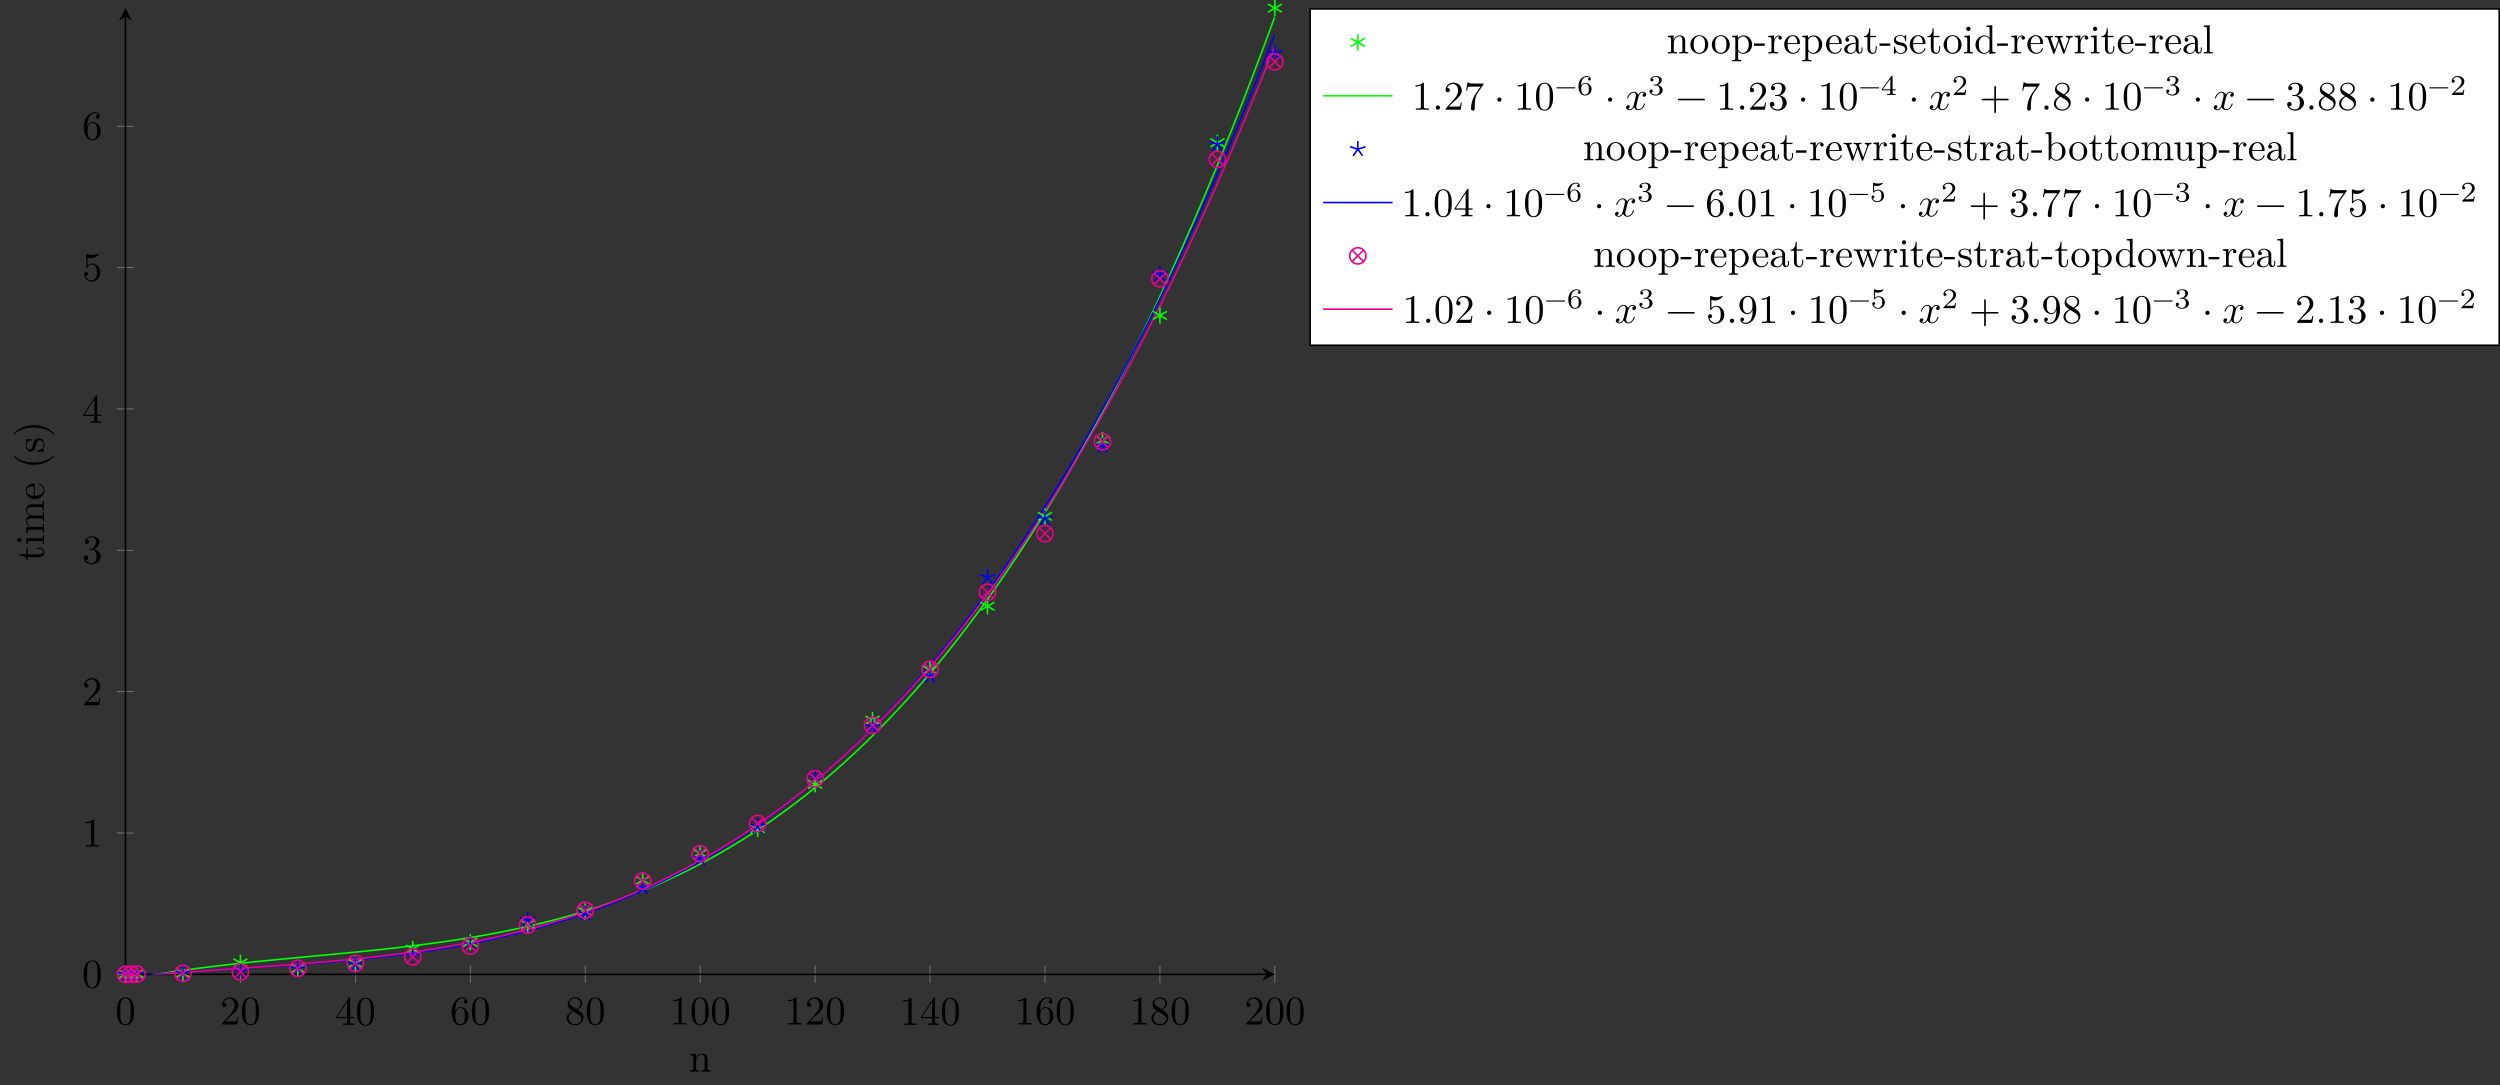 <?xml version="1.0" encoding="UTF-8"?>
<svg xmlns="http://www.w3.org/2000/svg" xmlns:xlink="http://www.w3.org/1999/xlink" width="612.706pt" height="265.966pt" viewBox="0 0 612.706 265.966" version="1.1">
<rect x="0" y="0" width="612.706" height="265.966" fill="#333333" stroke="none"/>
<defs>
<g>
<symbol overflow="visible" id="glyph0-0">
<path style="stroke:none;" d=""/>
</symbol>
<symbol overflow="visible" id="glyph0-1">
<path style="stroke:none;" d="M 4.578 -3.188 C 4.578 -3.984 4.531 -4.781 4.188 -5.516 C 3.734 -6.484 2.906 -6.641 2.5 -6.641 C 1.891 -6.641 1.172 -6.375 0.75 -5.453 C 0.438 -4.766 0.391 -3.984 0.391 -3.188 C 0.391 -2.438 0.422 -1.547 0.844 -0.781 C 1.266 0.016 2 0.219 2.484 0.219 C 3.016 0.219 3.781 0.016 4.219 -0.938 C 4.531 -1.625 4.578 -2.406 4.578 -3.188 Z M 3.766 -3.312 C 3.766 -2.562 3.766 -1.891 3.656 -1.25 C 3.5 -0.297 2.938 0 2.484 0 C 2.094 0 1.5 -0.25 1.328 -1.203 C 1.219 -1.797 1.219 -2.719 1.219 -3.312 C 1.219 -3.953 1.219 -4.609 1.297 -5.141 C 1.484 -6.328 2.234 -6.422 2.484 -6.422 C 2.812 -6.422 3.469 -6.234 3.656 -5.25 C 3.766 -4.688 3.766 -3.938 3.766 -3.312 Z M 3.766 -3.312 "/>
</symbol>
<symbol overflow="visible" id="glyph0-2">
<path style="stroke:none;" d="M 4.469 -1.734 L 4.234 -1.734 C 4.172 -1.438 4.109 -1 4 -0.844 C 3.938 -0.766 3.281 -0.766 3.062 -0.766 L 1.266 -0.766 L 2.328 -1.797 C 3.875 -3.172 4.469 -3.703 4.469 -4.703 C 4.469 -5.844 3.578 -6.641 2.359 -6.641 C 1.234 -6.641 0.5 -5.719 0.5 -4.828 C 0.5 -4.281 1 -4.281 1.031 -4.281 C 1.203 -4.281 1.547 -4.391 1.547 -4.812 C 1.547 -5.062 1.359 -5.328 1.016 -5.328 C 0.938 -5.328 0.922 -5.328 0.891 -5.312 C 1.109 -5.969 1.656 -6.328 2.234 -6.328 C 3.141 -6.328 3.562 -5.516 3.562 -4.703 C 3.562 -3.906 3.078 -3.125 2.516 -2.5 L 0.609 -0.375 C 0.5 -0.266 0.5 -0.234 0.5 0 L 4.203 0 Z M 4.469 -1.734 "/>
</symbol>
<symbol overflow="visible" id="glyph0-3">
<path style="stroke:none;" d="M 4.688 -1.641 L 4.688 -1.953 L 3.703 -1.953 L 3.703 -6.484 C 3.703 -6.688 3.703 -6.75 3.531 -6.75 C 3.453 -6.75 3.422 -6.75 3.344 -6.625 L 0.281 -1.953 L 0.281 -1.641 L 2.938 -1.641 L 2.938 -0.781 C 2.938 -0.422 2.906 -0.312 2.172 -0.312 L 1.969 -0.312 L 1.969 0 C 2.375 -0.031 2.891 -0.031 3.312 -0.031 C 3.734 -0.031 4.25 -0.031 4.672 0 L 4.672 -0.312 L 4.453 -0.312 C 3.719 -0.312 3.703 -0.422 3.703 -0.781 L 3.703 -1.641 Z M 2.984 -1.953 L 0.562 -1.953 L 2.984 -5.672 Z M 2.984 -1.953 "/>
</symbol>
<symbol overflow="visible" id="glyph0-4">
<path style="stroke:none;" d="M 4.562 -2.031 C 4.562 -3.297 3.672 -4.25 2.562 -4.25 C 1.891 -4.25 1.516 -3.75 1.312 -3.266 L 1.312 -3.516 C 1.312 -6.031 2.547 -6.391 3.062 -6.391 C 3.297 -6.391 3.719 -6.328 3.938 -5.984 C 3.781 -5.984 3.391 -5.984 3.391 -5.547 C 3.391 -5.234 3.625 -5.078 3.844 -5.078 C 4 -5.078 4.312 -5.172 4.312 -5.562 C 4.312 -6.156 3.875 -6.641 3.047 -6.641 C 1.766 -6.641 0.422 -5.359 0.422 -3.156 C 0.422 -0.484 1.578 0.219 2.5 0.219 C 3.609 0.219 4.562 -0.719 4.562 -2.031 Z M 3.656 -2.047 C 3.656 -1.562 3.656 -1.062 3.484 -0.703 C 3.188 -0.109 2.734 -0.062 2.5 -0.062 C 1.875 -0.062 1.578 -0.656 1.516 -0.812 C 1.328 -1.281 1.328 -2.078 1.328 -2.25 C 1.328 -3.031 1.656 -4.031 2.547 -4.031 C 2.719 -4.031 3.172 -4.031 3.484 -3.406 C 3.656 -3.047 3.656 -2.531 3.656 -2.047 Z M 3.656 -2.047 "/>
</symbol>
<symbol overflow="visible" id="glyph0-5">
<path style="stroke:none;" d="M 4.562 -1.672 C 4.562 -2.031 4.453 -2.484 4.062 -2.906 C 3.875 -3.109 3.719 -3.203 3.078 -3.609 C 3.797 -3.984 4.281 -4.5 4.281 -5.156 C 4.281 -6.078 3.406 -6.641 2.5 -6.641 C 1.5 -6.641 0.688 -5.906 0.688 -4.969 C 0.688 -4.797 0.703 -4.344 1.125 -3.875 C 1.234 -3.766 1.609 -3.516 1.859 -3.344 C 1.281 -3.047 0.422 -2.5 0.422 -1.5 C 0.422 -0.453 1.438 0.219 2.484 0.219 C 3.609 0.219 4.562 -0.609 4.562 -1.672 Z M 3.844 -5.156 C 3.844 -4.578 3.453 -4.109 2.859 -3.766 L 1.625 -4.562 C 1.172 -4.859 1.125 -5.188 1.125 -5.359 C 1.125 -5.969 1.781 -6.391 2.484 -6.391 C 3.203 -6.391 3.844 -5.875 3.844 -5.156 Z M 4.062 -1.312 C 4.062 -0.578 3.312 -0.062 2.5 -0.062 C 1.641 -0.062 0.922 -0.672 0.922 -1.5 C 0.922 -2.078 1.234 -2.719 2.078 -3.188 L 3.312 -2.406 C 3.594 -2.219 4.062 -1.922 4.062 -1.312 Z M 4.062 -1.312 "/>
</symbol>
<symbol overflow="visible" id="glyph0-6">
<path style="stroke:none;" d="M 4.172 0 L 4.172 -0.312 L 3.859 -0.312 C 2.953 -0.312 2.938 -0.422 2.938 -0.781 L 2.938 -6.375 C 2.938 -6.625 2.938 -6.641 2.703 -6.641 C 2.078 -6 1.203 -6 0.891 -6 L 0.891 -5.688 C 1.094 -5.688 1.672 -5.688 2.188 -5.953 L 2.188 -0.781 C 2.188 -0.422 2.156 -0.312 1.266 -0.312 L 0.953 -0.312 L 0.953 0 C 1.297 -0.031 2.156 -0.031 2.562 -0.031 C 2.953 -0.031 3.828 -0.031 4.172 0 Z M 4.172 0 "/>
</symbol>
<symbol overflow="visible" id="glyph0-7">
<path style="stroke:none;" d="M 4.562 -1.703 C 4.562 -2.516 3.922 -3.297 2.891 -3.516 C 3.703 -3.781 4.281 -4.469 4.281 -5.266 C 4.281 -6.078 3.406 -6.641 2.453 -6.641 C 1.453 -6.641 0.688 -6.047 0.688 -5.281 C 0.688 -4.953 0.906 -4.766 1.203 -4.766 C 1.5 -4.766 1.703 -4.984 1.703 -5.281 C 1.703 -5.766 1.234 -5.766 1.094 -5.766 C 1.391 -6.266 2.047 -6.391 2.406 -6.391 C 2.828 -6.391 3.375 -6.172 3.375 -5.281 C 3.375 -5.156 3.344 -4.578 3.094 -4.141 C 2.797 -3.656 2.453 -3.625 2.203 -3.625 C 2.125 -3.609 1.891 -3.594 1.812 -3.594 C 1.734 -3.578 1.672 -3.562 1.672 -3.469 C 1.672 -3.359 1.734 -3.359 1.906 -3.359 L 2.344 -3.359 C 3.156 -3.359 3.531 -2.688 3.531 -1.703 C 3.531 -0.344 2.844 -0.062 2.406 -0.062 C 1.969 -0.062 1.219 -0.234 0.875 -0.812 C 1.219 -0.766 1.531 -0.984 1.531 -1.359 C 1.531 -1.719 1.266 -1.922 0.984 -1.922 C 0.734 -1.922 0.422 -1.781 0.422 -1.344 C 0.422 -0.438 1.344 0.219 2.438 0.219 C 3.656 0.219 4.562 -0.688 4.562 -1.703 Z M 4.562 -1.703 "/>
</symbol>
<symbol overflow="visible" id="glyph0-8">
<path style="stroke:none;" d="M 4.469 -2 C 4.469 -3.188 3.656 -4.188 2.578 -4.188 C 2.109 -4.188 1.672 -4.031 1.312 -3.672 L 1.312 -5.625 C 1.516 -5.562 1.844 -5.5 2.156 -5.5 C 3.391 -5.5 4.094 -6.406 4.094 -6.531 C 4.094 -6.594 4.062 -6.641 3.984 -6.641 C 3.984 -6.641 3.953 -6.641 3.906 -6.609 C 3.703 -6.516 3.219 -6.312 2.547 -6.312 C 2.156 -6.312 1.688 -6.391 1.219 -6.594 C 1.141 -6.625 1.109 -6.625 1.109 -6.625 C 1 -6.625 1 -6.547 1 -6.391 L 1 -3.438 C 1 -3.266 1 -3.188 1.141 -3.188 C 1.219 -3.188 1.234 -3.203 1.281 -3.266 C 1.391 -3.422 1.75 -3.969 2.562 -3.969 C 3.078 -3.969 3.328 -3.516 3.406 -3.328 C 3.562 -2.953 3.594 -2.578 3.594 -2.078 C 3.594 -1.719 3.594 -1.125 3.344 -0.703 C 3.109 -0.312 2.734 -0.062 2.281 -0.062 C 1.562 -0.062 0.984 -0.594 0.812 -1.172 C 0.844 -1.172 0.875 -1.156 0.984 -1.156 C 1.312 -1.156 1.484 -1.406 1.484 -1.641 C 1.484 -1.891 1.312 -2.141 0.984 -2.141 C 0.844 -2.141 0.5 -2.062 0.5 -1.609 C 0.5 -0.75 1.188 0.219 2.297 0.219 C 3.453 0.219 4.469 -0.734 4.469 -2 Z M 4.469 -2 "/>
</symbol>
<symbol overflow="visible" id="glyph0-9">
<path style="stroke:none;" d="M 1.906 -0.531 C 1.906 -0.812 1.672 -1.062 1.391 -1.062 C 1.094 -1.062 0.859 -0.812 0.859 -0.531 C 0.859 -0.234 1.094 0 1.391 0 C 1.672 0 1.906 -0.234 1.906 -0.531 Z M 1.906 -0.531 "/>
</symbol>
<symbol overflow="visible" id="glyph0-10">
<path style="stroke:none;" d="M 4.828 -6.422 L 2.406 -6.422 C 1.203 -6.422 1.172 -6.547 1.141 -6.734 L 0.891 -6.734 L 0.562 -4.688 L 0.812 -4.688 C 0.844 -4.844 0.922 -5.469 1.062 -5.594 C 1.125 -5.656 1.906 -5.656 2.031 -5.656 L 4.094 -5.656 L 2.984 -4.078 C 2.078 -2.734 1.75 -1.344 1.75 -0.328 C 1.75 -0.234 1.75 0.219 2.219 0.219 C 2.672 0.219 2.672 -0.234 2.672 -0.328 L 2.672 -0.844 C 2.672 -1.391 2.703 -1.938 2.781 -2.469 C 2.828 -2.703 2.953 -3.562 3.406 -4.172 L 4.75 -6.078 C 4.828 -6.188 4.828 -6.203 4.828 -6.422 Z M 4.828 -6.422 "/>
</symbol>
<symbol overflow="visible" id="glyph0-11">
<path style="stroke:none;" d="M 1.906 -2.5 C 1.906 -2.781 1.672 -3.016 1.391 -3.016 C 1.094 -3.016 0.859 -2.781 0.859 -2.5 C 0.859 -2.203 1.094 -1.969 1.391 -1.969 C 1.672 -1.969 1.906 -2.203 1.906 -2.5 Z M 1.906 -2.5 "/>
</symbol>
<symbol overflow="visible" id="glyph0-12">
<path style="stroke:none;" d="M 5.25 -3.75 C 5.25 -4.266 4.672 -4.406 4.328 -4.406 C 3.75 -4.406 3.406 -3.875 3.281 -3.656 C 3.031 -4.312 2.5 -4.406 2.203 -4.406 C 1.172 -4.406 0.594 -3.125 0.594 -2.875 C 0.594 -2.766 0.719 -2.766 0.719 -2.766 C 0.797 -2.766 0.828 -2.797 0.844 -2.875 C 1.188 -3.938 1.844 -4.188 2.188 -4.188 C 2.375 -4.188 2.719 -4.094 2.719 -3.516 C 2.719 -3.203 2.547 -2.547 2.188 -1.141 C 2.031 -0.531 1.672 -0.109 1.234 -0.109 C 1.172 -0.109 0.953 -0.109 0.734 -0.234 C 0.984 -0.297 1.203 -0.5 1.203 -0.781 C 1.203 -1.047 0.984 -1.125 0.844 -1.125 C 0.531 -1.125 0.297 -0.875 0.297 -0.547 C 0.297 -0.094 0.781 0.109 1.219 0.109 C 1.891 0.109 2.25 -0.594 2.266 -0.641 C 2.391 -0.281 2.75 0.109 3.344 0.109 C 4.375 0.109 4.938 -1.172 4.938 -1.422 C 4.938 -1.531 4.859 -1.531 4.828 -1.531 C 4.734 -1.531 4.719 -1.484 4.688 -1.422 C 4.359 -0.344 3.688 -0.109 3.375 -0.109 C 2.984 -0.109 2.828 -0.422 2.828 -0.766 C 2.828 -0.984 2.875 -1.203 2.984 -1.641 L 3.328 -3.016 C 3.391 -3.266 3.625 -4.188 4.312 -4.188 C 4.359 -4.188 4.609 -4.188 4.812 -4.062 C 4.531 -4 4.344 -3.766 4.344 -3.516 C 4.344 -3.359 4.453 -3.172 4.719 -3.172 C 4.938 -3.172 5.25 -3.344 5.25 -3.75 Z M 5.25 -3.75 "/>
</symbol>
<symbol overflow="visible" id="glyph0-13">
<path style="stroke:none;" d="M 7.203 -2.5 C 7.203 -2.609 7.109 -2.688 7 -2.688 L 0.75 -2.688 C 0.641 -2.688 0.562 -2.609 0.562 -2.5 C 0.562 -2.375 0.641 -2.297 0.75 -2.297 L 7 -2.297 C 7.109 -2.297 7.203 -2.375 7.203 -2.5 Z M 7.203 -2.5 "/>
</symbol>
<symbol overflow="visible" id="glyph0-14">
<path style="stroke:none;" d="M 7.203 -2.5 C 7.203 -2.609 7.109 -2.688 7 -2.688 L 4.078 -2.688 L 4.078 -5.609 C 4.078 -5.719 3.984 -5.812 3.875 -5.812 C 3.766 -5.812 3.672 -5.719 3.672 -5.609 L 3.672 -2.688 L 0.75 -2.688 C 0.641 -2.688 0.562 -2.609 0.562 -2.5 C 0.562 -2.375 0.641 -2.297 0.75 -2.297 L 3.672 -2.297 L 3.672 0.625 C 3.672 0.734 3.766 0.828 3.875 0.828 C 3.984 0.828 4.078 0.734 4.078 0.625 L 4.078 -2.297 L 7 -2.297 C 7.109 -2.297 7.203 -2.375 7.203 -2.5 Z M 7.203 -2.5 "/>
</symbol>
<symbol overflow="visible" id="glyph0-15">
<path style="stroke:none;" d="M 4.562 -3.281 C 4.562 -5.969 3.406 -6.641 2.516 -6.641 C 1.969 -6.641 1.484 -6.453 1.062 -6.016 C 0.641 -5.562 0.422 -5.141 0.422 -4.391 C 0.422 -3.156 1.297 -2.172 2.406 -2.172 C 3.016 -2.172 3.422 -2.594 3.656 -3.172 L 3.656 -2.844 C 3.656 -0.516 2.625 -0.062 2.047 -0.062 C 1.875 -0.062 1.328 -0.078 1.062 -0.422 C 1.5 -0.422 1.578 -0.703 1.578 -0.875 C 1.578 -1.188 1.344 -1.328 1.125 -1.328 C 0.969 -1.328 0.672 -1.25 0.672 -0.859 C 0.672 -0.188 1.203 0.219 2.047 0.219 C 3.344 0.219 4.562 -1.141 4.562 -3.281 Z M 3.641 -4.203 C 3.641 -3.375 3.297 -2.406 2.422 -2.406 C 2.266 -2.406 1.797 -2.406 1.5 -3.031 C 1.312 -3.406 1.312 -3.891 1.312 -4.391 C 1.312 -4.922 1.312 -5.391 1.531 -5.766 C 1.797 -6.266 2.172 -6.391 2.516 -6.391 C 2.984 -6.391 3.312 -6.047 3.484 -5.609 C 3.594 -5.281 3.641 -4.656 3.641 -4.203 Z M 3.641 -4.203 "/>
</symbol>
<symbol overflow="visible" id="glyph1-0">
<path style="stroke:none;" d=""/>
</symbol>
<symbol overflow="visible" id="glyph1-1">
<path style="stroke:none;" d="M 5.328 0 L 5.328 -0.312 C 4.812 -0.312 4.562 -0.312 4.562 -0.609 L 4.562 -2.516 C 4.562 -3.375 4.562 -3.672 4.25 -4.031 C 4.109 -4.203 3.781 -4.406 3.203 -4.406 C 2.469 -4.406 2 -3.984 1.719 -3.359 L 1.719 -4.406 L 0.312 -4.297 L 0.312 -3.984 C 1.016 -3.984 1.094 -3.922 1.094 -3.422 L 1.094 -0.75 C 1.094 -0.312 0.984 -0.312 0.312 -0.312 L 0.312 0 L 1.453 -0.031 L 2.562 0 L 2.562 -0.312 C 1.891 -0.312 1.781 -0.312 1.781 -0.75 L 1.781 -2.594 C 1.781 -3.625 2.5 -4.188 3.125 -4.188 C 3.766 -4.188 3.875 -3.656 3.875 -3.078 L 3.875 -0.75 C 3.875 -0.312 3.766 -0.312 3.094 -0.312 L 3.094 0 L 4.219 -0.031 Z M 5.328 0 "/>
</symbol>
<symbol overflow="visible" id="glyph1-2">
<path style="stroke:none;" d="M 4.688 -2.141 C 4.688 -3.406 3.703 -4.469 2.5 -4.469 C 1.25 -4.469 0.281 -3.375 0.281 -2.141 C 0.281 -0.844 1.312 0.109 2.484 0.109 C 3.688 0.109 4.688 -0.875 4.688 -2.141 Z M 3.875 -2.219 C 3.875 -1.859 3.875 -1.312 3.656 -0.875 C 3.422 -0.422 2.984 -0.141 2.5 -0.141 C 2.062 -0.141 1.625 -0.344 1.359 -0.812 C 1.109 -1.25 1.109 -1.859 1.109 -2.219 C 1.109 -2.609 1.109 -3.141 1.344 -3.578 C 1.609 -4.031 2.078 -4.25 2.484 -4.25 C 2.922 -4.25 3.344 -4.031 3.609 -3.594 C 3.875 -3.172 3.875 -2.594 3.875 -2.219 Z M 3.875 -2.219 "/>
</symbol>
<symbol overflow="visible" id="glyph1-3">
<path style="stroke:none;" d="M 5.188 -2.156 C 5.188 -3.422 4.234 -4.406 3.109 -4.406 C 2.328 -4.406 1.906 -3.969 1.719 -3.75 L 1.719 -4.406 L 0.281 -4.297 L 0.281 -3.984 C 0.984 -3.984 1.062 -3.922 1.062 -3.484 L 1.062 1.172 C 1.062 1.625 0.953 1.625 0.281 1.625 L 0.281 1.938 L 1.391 1.906 L 2.516 1.938 L 2.516 1.625 C 1.859 1.625 1.75 1.625 1.75 1.172 L 1.75 -0.594 C 1.797 -0.422 2.219 0.109 2.969 0.109 C 4.156 0.109 5.188 -0.875 5.188 -2.156 Z M 4.359 -2.156 C 4.359 -0.953 3.672 -0.109 2.938 -0.109 C 2.531 -0.109 2.156 -0.312 1.891 -0.719 C 1.75 -0.922 1.75 -0.938 1.75 -1.141 L 1.75 -3.359 C 2.031 -3.875 2.516 -4.156 3.031 -4.156 C 3.766 -4.156 4.359 -3.281 4.359 -2.156 Z M 4.359 -2.156 "/>
</symbol>
<symbol overflow="visible" id="glyph1-4">
<path style="stroke:none;" d="M 2.75 -1.859 L 2.75 -2.438 L 0.109 -2.438 L 0.109 -1.859 Z M 2.75 -1.859 "/>
</symbol>
<symbol overflow="visible" id="glyph1-5">
<path style="stroke:none;" d="M 3.625 -3.797 C 3.625 -4.109 3.312 -4.406 2.891 -4.406 C 2.156 -4.406 1.797 -3.734 1.672 -3.312 L 1.672 -4.406 L 0.281 -4.297 L 0.281 -3.984 C 0.984 -3.984 1.062 -3.922 1.062 -3.422 L 1.062 -0.75 C 1.062 -0.312 0.953 -0.312 0.281 -0.312 L 0.281 0 L 1.422 -0.031 C 1.812 -0.031 2.281 -0.031 2.688 0 L 2.688 -0.312 L 2.469 -0.312 C 1.734 -0.312 1.719 -0.422 1.719 -0.781 L 1.719 -2.312 C 1.719 -3.297 2.141 -4.188 2.891 -4.188 C 2.953 -4.188 2.984 -4.188 3 -4.172 C 2.969 -4.172 2.766 -4.047 2.766 -3.781 C 2.766 -3.516 2.984 -3.359 3.203 -3.359 C 3.375 -3.359 3.625 -3.484 3.625 -3.797 Z M 3.625 -3.797 "/>
</symbol>
<symbol overflow="visible" id="glyph1-6">
<path style="stroke:none;" d="M 4.141 -1.188 C 4.141 -1.281 4.062 -1.312 4 -1.312 C 3.922 -1.312 3.891 -1.25 3.875 -1.172 C 3.531 -0.141 2.625 -0.141 2.531 -0.141 C 2.031 -0.141 1.641 -0.438 1.406 -0.812 C 1.109 -1.281 1.109 -1.938 1.109 -2.297 L 3.891 -2.297 C 4.109 -2.297 4.141 -2.297 4.141 -2.516 C 4.141 -3.5 3.594 -4.469 2.359 -4.469 C 1.203 -4.469 0.281 -3.438 0.281 -2.188 C 0.281 -0.859 1.328 0.109 2.469 0.109 C 3.688 0.109 4.141 -1 4.141 -1.188 Z M 3.484 -2.516 L 1.109 -2.516 C 1.172 -4 2.016 -4.25 2.359 -4.25 C 3.375 -4.25 3.484 -2.906 3.484 -2.516 Z M 3.484 -2.516 "/>
</symbol>
<symbol overflow="visible" id="glyph1-7">
<path style="stroke:none;" d="M 4.812 -0.891 L 4.812 -1.453 L 4.562 -1.453 L 4.562 -0.891 C 4.562 -0.312 4.312 -0.25 4.203 -0.25 C 3.875 -0.25 3.844 -0.703 3.844 -0.75 L 3.844 -2.734 C 3.844 -3.156 3.844 -3.547 3.484 -3.922 C 3.094 -4.312 2.594 -4.469 2.109 -4.469 C 1.297 -4.469 0.609 -4 0.609 -3.344 C 0.609 -3.047 0.812 -2.875 1.062 -2.875 C 1.344 -2.875 1.531 -3.078 1.531 -3.328 C 1.531 -3.453 1.469 -3.781 1.016 -3.781 C 1.281 -4.141 1.781 -4.25 2.094 -4.25 C 2.578 -4.25 3.156 -3.859 3.156 -2.969 L 3.156 -2.609 C 2.641 -2.578 1.938 -2.547 1.312 -2.25 C 0.562 -1.906 0.312 -1.391 0.312 -0.953 C 0.312 -0.141 1.281 0.109 1.906 0.109 C 2.578 0.109 3.031 -0.297 3.219 -0.75 C 3.266 -0.359 3.531 0.062 4 0.062 C 4.203 0.062 4.812 -0.078 4.812 -0.891 Z M 3.156 -1.391 C 3.156 -0.453 2.438 -0.109 1.984 -0.109 C 1.5 -0.109 1.094 -0.453 1.094 -0.953 C 1.094 -1.5 1.5 -2.328 3.156 -2.391 Z M 3.156 -1.391 "/>
</symbol>
<symbol overflow="visible" id="glyph1-8">
<path style="stroke:none;" d="M 3.312 -1.234 L 3.312 -1.797 L 3.062 -1.797 L 3.062 -1.25 C 3.062 -0.516 2.766 -0.141 2.391 -0.141 C 1.719 -0.141 1.719 -1.047 1.719 -1.219 L 1.719 -3.984 L 3.156 -3.984 L 3.156 -4.297 L 1.719 -4.297 L 1.719 -6.125 L 1.469 -6.125 C 1.469 -5.312 1.172 -4.25 0.188 -4.203 L 0.188 -3.984 L 1.031 -3.984 L 1.031 -1.234 C 1.031 -0.016 1.969 0.109 2.328 0.109 C 3.031 0.109 3.312 -0.594 3.312 -1.234 Z M 3.312 -1.234 "/>
</symbol>
<symbol overflow="visible" id="glyph1-9">
<path style="stroke:none;" d="M 3.594 -1.281 C 3.594 -1.797 3.297 -2.109 3.172 -2.219 C 2.844 -2.547 2.453 -2.625 2.031 -2.703 C 1.469 -2.812 0.812 -2.938 0.812 -3.516 C 0.812 -3.875 1.062 -4.281 1.922 -4.281 C 3.016 -4.281 3.078 -3.375 3.094 -3.078 C 3.094 -2.984 3.203 -2.984 3.203 -2.984 C 3.344 -2.984 3.344 -3.031 3.344 -3.219 L 3.344 -4.234 C 3.344 -4.391 3.344 -4.469 3.234 -4.469 C 3.188 -4.469 3.156 -4.469 3.031 -4.344 C 3 -4.312 2.906 -4.219 2.859 -4.188 C 2.484 -4.469 2.078 -4.469 1.922 -4.469 C 0.703 -4.469 0.328 -3.797 0.328 -3.234 C 0.328 -2.891 0.484 -2.609 0.75 -2.391 C 1.078 -2.141 1.359 -2.078 2.078 -1.938 C 2.297 -1.891 3.109 -1.734 3.109 -1.016 C 3.109 -0.516 2.766 -0.109 1.984 -0.109 C 1.141 -0.109 0.781 -0.672 0.594 -1.531 C 0.562 -1.656 0.562 -1.688 0.453 -1.688 C 0.328 -1.688 0.328 -1.625 0.328 -1.453 L 0.328 -0.125 C 0.328 0.047 0.328 0.109 0.438 0.109 C 0.484 0.109 0.5 0.094 0.688 -0.094 C 0.703 -0.109 0.703 -0.125 0.891 -0.312 C 1.328 0.094 1.781 0.109 1.984 0.109 C 3.125 0.109 3.594 -0.562 3.594 -1.281 Z M 3.594 -1.281 "/>
</symbol>
<symbol overflow="visible" id="glyph1-10">
<path style="stroke:none;" d="M 2.469 0 L 2.469 -0.312 C 1.797 -0.312 1.766 -0.359 1.766 -0.75 L 1.766 -4.406 L 0.375 -4.297 L 0.375 -3.984 C 1.016 -3.984 1.109 -3.922 1.109 -3.438 L 1.109 -0.75 C 1.109 -0.312 1 -0.312 0.328 -0.312 L 0.328 0 L 1.422 -0.031 C 1.781 -0.031 2.125 -0.016 2.469 0 Z M 1.906 -6.016 C 1.906 -6.297 1.688 -6.547 1.391 -6.547 C 1.047 -6.547 0.844 -6.266 0.844 -6.016 C 0.844 -5.75 1.078 -5.5 1.375 -5.5 C 1.719 -5.5 1.906 -5.766 1.906 -6.016 Z M 1.906 -6.016 "/>
</symbol>
<symbol overflow="visible" id="glyph1-11">
<path style="stroke:none;" d="M 5.25 0 L 5.25 -0.312 C 4.562 -0.312 4.469 -0.375 4.469 -0.875 L 4.469 -6.922 L 3.047 -6.812 L 3.047 -6.5 C 3.734 -6.5 3.812 -6.438 3.812 -5.938 L 3.812 -3.781 C 3.531 -4.141 3.094 -4.406 2.562 -4.406 C 1.391 -4.406 0.344 -3.422 0.344 -2.141 C 0.344 -0.875 1.312 0.109 2.453 0.109 C 3.094 0.109 3.531 -0.234 3.781 -0.547 L 3.781 0.109 Z M 3.781 -1.172 C 3.781 -1 3.781 -0.984 3.672 -0.812 C 3.375 -0.328 2.938 -0.109 2.5 -0.109 C 2.047 -0.109 1.688 -0.375 1.453 -0.75 C 1.203 -1.156 1.172 -1.719 1.172 -2.141 C 1.172 -2.5 1.188 -3.094 1.469 -3.547 C 1.688 -3.859 2.062 -4.188 2.609 -4.188 C 2.953 -4.188 3.375 -4.031 3.672 -3.594 C 3.781 -3.422 3.781 -3.406 3.781 -3.219 Z M 3.781 -1.172 "/>
</symbol>
<symbol overflow="visible" id="glyph1-12">
<path style="stroke:none;" d="M 7.016 -3.984 L 7.016 -4.297 C 6.781 -4.281 6.5 -4.266 6.281 -4.266 L 5.359 -4.297 L 5.359 -3.984 C 5.719 -3.984 5.938 -3.797 5.938 -3.516 C 5.938 -3.453 5.938 -3.422 5.875 -3.297 L 4.969 -0.75 L 3.984 -3.531 C 3.953 -3.656 3.938 -3.672 3.938 -3.719 C 3.938 -3.984 4.328 -3.984 4.531 -3.984 L 4.531 -4.297 L 3.484 -4.266 C 3.188 -4.266 2.906 -4.281 2.609 -4.297 L 2.609 -3.984 C 2.969 -3.984 3.125 -3.969 3.234 -3.844 C 3.281 -3.781 3.391 -3.484 3.453 -3.297 L 2.609 -0.875 L 1.656 -3.531 C 1.609 -3.656 1.609 -3.672 1.609 -3.719 C 1.609 -3.984 2 -3.984 2.188 -3.984 L 2.188 -4.297 L 1.109 -4.266 L 0.172 -4.297 L 0.172 -3.984 C 0.672 -3.984 0.797 -3.953 0.922 -3.641 L 2.172 -0.109 C 2.219 0.031 2.25 0.109 2.375 0.109 C 2.516 0.109 2.531 0.047 2.578 -0.094 L 3.594 -2.906 L 4.609 -0.078 C 4.641 0.031 4.672 0.109 4.812 0.109 C 4.938 0.109 4.969 0.016 5 -0.078 L 6.172 -3.344 C 6.344 -3.844 6.656 -3.984 7.016 -3.984 Z M 7.016 -3.984 "/>
</symbol>
<symbol overflow="visible" id="glyph1-13">
<path style="stroke:none;" d="M 2.547 0 L 2.547 -0.312 C 1.875 -0.312 1.766 -0.312 1.766 -0.75 L 1.766 -6.922 L 0.328 -6.812 L 0.328 -6.5 C 1.031 -6.5 1.109 -6.438 1.109 -5.938 L 1.109 -0.75 C 1.109 -0.312 1 -0.312 0.328 -0.312 L 0.328 0 L 1.438 -0.031 Z M 2.547 0 "/>
</symbol>
<symbol overflow="visible" id="glyph1-14">
<path style="stroke:none;" d="M 5.188 -2.156 C 5.188 -3.422 4.219 -4.406 3.078 -4.406 C 2.297 -4.406 1.875 -3.938 1.719 -3.766 L 1.719 -6.922 L 0.281 -6.812 L 0.281 -6.5 C 0.984 -6.5 1.062 -6.438 1.062 -5.938 L 1.062 0 L 1.312 0 L 1.672 -0.625 C 1.812 -0.391 2.234 0.109 2.969 0.109 C 4.156 0.109 5.188 -0.875 5.188 -2.156 Z M 4.359 -2.156 C 4.359 -1.797 4.344 -1.203 4.062 -0.75 C 3.844 -0.438 3.469 -0.109 2.938 -0.109 C 2.484 -0.109 2.125 -0.344 1.891 -0.719 C 1.75 -0.922 1.75 -0.953 1.75 -1.141 L 1.75 -3.188 C 1.75 -3.375 1.75 -3.391 1.859 -3.547 C 2.25 -4.109 2.797 -4.188 3.031 -4.188 C 3.484 -4.188 3.844 -3.922 4.078 -3.547 C 4.344 -3.141 4.359 -2.578 4.359 -2.156 Z M 4.359 -2.156 "/>
</symbol>
<symbol overflow="visible" id="glyph1-15">
<path style="stroke:none;" d="M 8.109 0 L 8.109 -0.312 C 7.594 -0.312 7.344 -0.312 7.328 -0.609 L 7.328 -2.516 C 7.328 -3.375 7.328 -3.672 7.016 -4.031 C 6.875 -4.203 6.547 -4.406 5.969 -4.406 C 5.141 -4.406 4.688 -3.812 4.531 -3.422 C 4.391 -4.297 3.656 -4.406 3.203 -4.406 C 2.469 -4.406 2 -3.984 1.719 -3.359 L 1.719 -4.406 L 0.312 -4.297 L 0.312 -3.984 C 1.016 -3.984 1.094 -3.922 1.094 -3.422 L 1.094 -0.75 C 1.094 -0.312 0.984 -0.312 0.312 -0.312 L 0.312 0 L 1.453 -0.031 L 2.562 0 L 2.562 -0.312 C 1.891 -0.312 1.781 -0.312 1.781 -0.75 L 1.781 -2.594 C 1.781 -3.625 2.5 -4.188 3.125 -4.188 C 3.766 -4.188 3.875 -3.656 3.875 -3.078 L 3.875 -0.75 C 3.875 -0.312 3.766 -0.312 3.094 -0.312 L 3.094 0 L 4.219 -0.031 L 5.328 0 L 5.328 -0.312 C 4.672 -0.312 4.562 -0.312 4.562 -0.75 L 4.562 -2.594 C 4.562 -3.625 5.266 -4.188 5.906 -4.188 C 6.531 -4.188 6.641 -3.656 6.641 -3.078 L 6.641 -0.75 C 6.641 -0.312 6.531 -0.312 5.859 -0.312 L 5.859 0 L 6.984 -0.031 Z M 8.109 0 "/>
</symbol>
<symbol overflow="visible" id="glyph1-16">
<path style="stroke:none;" d="M 5.328 0 L 5.328 -0.312 C 4.641 -0.312 4.562 -0.375 4.562 -0.875 L 4.562 -4.406 L 3.094 -4.297 L 3.094 -3.984 C 3.781 -3.984 3.875 -3.922 3.875 -3.422 L 3.875 -1.656 C 3.875 -0.781 3.391 -0.109 2.656 -0.109 C 1.828 -0.109 1.781 -0.578 1.781 -1.094 L 1.781 -4.406 L 0.312 -4.297 L 0.312 -3.984 C 1.094 -3.984 1.094 -3.953 1.094 -3.078 L 1.094 -1.578 C 1.094 -0.797 1.094 0.109 2.609 0.109 C 3.172 0.109 3.609 -0.172 3.891 -0.781 L 3.891 0.109 Z M 5.328 0 "/>
</symbol>
<symbol overflow="visible" id="glyph2-0">
<path style="stroke:none;" d=""/>
</symbol>
<symbol overflow="visible" id="glyph2-1">
<path style="stroke:none;" d="M -1.234 -3.312 L -1.797 -3.312 L -1.797 -3.062 L -1.25 -3.062 C -0.516 -3.062 -0.141 -2.766 -0.141 -2.391 C -0.141 -1.719 -1.047 -1.719 -1.219 -1.719 L -3.984 -1.719 L -3.984 -3.156 L -4.297 -3.156 L -4.297 -1.719 L -6.125 -1.719 L -6.125 -1.469 C -5.312 -1.469 -4.25 -1.172 -4.203 -0.188 L -3.984 -0.188 L -3.984 -1.031 L -1.234 -1.031 C -0.016 -1.031 0.109 -1.969 0.109 -2.328 C 0.109 -3.031 -0.594 -3.312 -1.234 -3.312 Z M -1.234 -3.312 "/>
</symbol>
<symbol overflow="visible" id="glyph2-2">
<path style="stroke:none;" d="M 0 -2.469 L -0.312 -2.469 C -0.312 -1.797 -0.359 -1.766 -0.75 -1.766 L -4.406 -1.766 L -4.297 -0.375 L -3.984 -0.375 C -3.984 -1.016 -3.922 -1.109 -3.438 -1.109 L -0.75 -1.109 C -0.312 -1.109 -0.312 -1 -0.312 -0.328 L 0 -0.328 L -0.031 -1.422 C -0.031 -1.781 -0.016 -2.125 0 -2.469 Z M -6.016 -1.906 C -6.297 -1.906 -6.547 -1.688 -6.547 -1.391 C -6.547 -1.047 -6.266 -0.844 -6.016 -0.844 C -5.75 -0.844 -5.5 -1.078 -5.5 -1.375 C -5.5 -1.719 -5.766 -1.906 -6.016 -1.906 Z M -6.016 -1.906 "/>
</symbol>
<symbol overflow="visible" id="glyph2-3">
<path style="stroke:none;" d="M 0 -8.109 L -0.312 -8.109 C -0.312 -7.594 -0.312 -7.344 -0.609 -7.328 L -2.516 -7.328 C -3.375 -7.328 -3.672 -7.328 -4.031 -7.016 C -4.203 -6.875 -4.406 -6.547 -4.406 -5.969 C -4.406 -5.141 -3.812 -4.688 -3.422 -4.531 C -4.297 -4.391 -4.406 -3.656 -4.406 -3.203 C -4.406 -2.469 -3.984 -2 -3.359 -1.719 L -4.406 -1.719 L -4.297 -0.312 L -3.984 -0.312 C -3.984 -1.016 -3.922 -1.094 -3.422 -1.094 L -0.75 -1.094 C -0.312 -1.094 -0.312 -0.984 -0.312 -0.312 L 0 -0.312 L -0.031 -1.453 L 0 -2.562 L -0.312 -2.562 C -0.312 -1.891 -0.312 -1.781 -0.75 -1.781 L -2.594 -1.781 C -3.625 -1.781 -4.188 -2.5 -4.188 -3.125 C -4.188 -3.766 -3.656 -3.875 -3.078 -3.875 L -0.75 -3.875 C -0.312 -3.875 -0.312 -3.766 -0.312 -3.094 L 0 -3.094 L -0.031 -4.219 L 0 -5.328 L -0.312 -5.328 C -0.312 -4.672 -0.312 -4.562 -0.75 -4.562 L -2.594 -4.562 C -3.625 -4.562 -4.188 -5.266 -4.188 -5.906 C -4.188 -6.531 -3.656 -6.641 -3.078 -6.641 L -0.75 -6.641 C -0.312 -6.641 -0.312 -6.531 -0.312 -5.859 L 0 -5.859 L -0.031 -6.984 Z M 0 -8.109 "/>
</symbol>
<symbol overflow="visible" id="glyph2-4">
<path style="stroke:none;" d="M -1.188 -4.141 C -1.281 -4.141 -1.312 -4.062 -1.312 -4 C -1.312 -3.922 -1.25 -3.891 -1.172 -3.875 C -0.141 -3.531 -0.141 -2.625 -0.141 -2.531 C -0.141 -2.031 -0.438 -1.641 -0.812 -1.406 C -1.281 -1.109 -1.938 -1.109 -2.297 -1.109 L -2.297 -3.891 C -2.297 -4.109 -2.297 -4.141 -2.516 -4.141 C -3.5 -4.141 -4.469 -3.594 -4.469 -2.359 C -4.469 -1.203 -3.438 -0.281 -2.188 -0.281 C -0.859 -0.281 0.109 -1.328 0.109 -2.469 C 0.109 -3.688 -1 -4.141 -1.188 -4.141 Z M -2.516 -3.484 L -2.516 -1.109 C -4 -1.172 -4.25 -2.016 -4.25 -2.359 C -4.25 -3.375 -2.906 -3.484 -2.516 -3.484 Z M -2.516 -3.484 "/>
</symbol>
<symbol overflow="visible" id="glyph2-5">
<path style="stroke:none;" d="M 2.391 -3.297 C 2.359 -3.297 2.344 -3.297 2.172 -3.125 C 0.922 -1.891 -0.969 -1.562 -2.5 -1.562 C -4.234 -1.562 -5.969 -1.938 -7.203 -3.172 C -7.328 -3.297 -7.344 -3.297 -7.375 -3.297 C -7.453 -3.297 -7.484 -3.266 -7.484 -3.203 C -7.484 -3.094 -6.797 -2.203 -5.531 -1.609 C -4.438 -1.109 -3.328 -0.984 -2.5 -0.984 C -1.719 -0.984 -0.516 -1.094 0.625 -1.641 C 1.844 -2.25 2.5 -3.094 2.5 -3.203 C 2.5 -3.266 2.469 -3.297 2.391 -3.297 Z M 2.391 -3.297 "/>
</symbol>
<symbol overflow="visible" id="glyph2-6">
<path style="stroke:none;" d="M -1.281 -3.594 C -1.797 -3.594 -2.109 -3.297 -2.219 -3.172 C -2.547 -2.844 -2.625 -2.453 -2.703 -2.031 C -2.812 -1.469 -2.938 -0.812 -3.516 -0.812 C -3.875 -0.812 -4.281 -1.062 -4.281 -1.922 C -4.281 -3.016 -3.375 -3.078 -3.078 -3.094 C -2.984 -3.094 -2.984 -3.203 -2.984 -3.203 C -2.984 -3.344 -3.031 -3.344 -3.219 -3.344 L -4.234 -3.344 C -4.391 -3.344 -4.469 -3.344 -4.469 -3.234 C -4.469 -3.188 -4.469 -3.156 -4.344 -3.031 C -4.312 -3 -4.219 -2.906 -4.188 -2.859 C -4.469 -2.484 -4.469 -2.078 -4.469 -1.922 C -4.469 -0.703 -3.797 -0.328 -3.234 -0.328 C -2.891 -0.328 -2.609 -0.484 -2.391 -0.75 C -2.141 -1.078 -2.078 -1.359 -1.938 -2.078 C -1.891 -2.297 -1.734 -3.109 -1.016 -3.109 C -0.516 -3.109 -0.109 -2.766 -0.109 -1.984 C -0.109 -1.141 -0.672 -0.781 -1.531 -0.594 C -1.656 -0.562 -1.688 -0.562 -1.688 -0.453 C -1.688 -0.328 -1.625 -0.328 -1.453 -0.328 L -0.125 -0.328 C 0.047 -0.328 0.109 -0.328 0.109 -0.438 C 0.109 -0.484 0.094 -0.5 -0.094 -0.688 C -0.109 -0.703 -0.125 -0.703 -0.312 -0.891 C 0.094 -1.328 0.109 -1.781 0.109 -1.984 C 0.109 -3.125 -0.562 -3.594 -1.281 -3.594 Z M -1.281 -3.594 "/>
</symbol>
<symbol overflow="visible" id="glyph2-7">
<path style="stroke:none;" d="M -2.5 -2.875 C -3.266 -2.875 -4.469 -2.766 -5.609 -2.219 C -6.828 -1.625 -7.484 -0.766 -7.484 -0.672 C -7.484 -0.609 -7.438 -0.562 -7.375 -0.562 C -7.344 -0.562 -7.328 -0.562 -7.141 -0.75 C -6.156 -1.734 -4.578 -2.297 -2.5 -2.297 C -0.781 -2.297 0.969 -1.938 2.219 -0.703 C 2.344 -0.562 2.359 -0.562 2.391 -0.562 C 2.453 -0.562 2.5 -0.609 2.5 -0.672 C 2.5 -0.766 1.812 -1.672 0.547 -2.25 C -0.547 -2.766 -1.656 -2.875 -2.5 -2.875 Z M -2.5 -2.875 "/>
</symbol>
<symbol overflow="visible" id="glyph3-0">
<path style="stroke:none;" d=""/>
</symbol>
<symbol overflow="visible" id="glyph3-1">
<path style="stroke:none;" d="M 5.047 -1.75 C 5.047 -1.828 4.984 -1.891 4.906 -1.891 L 0.531 -1.891 C 0.453 -1.891 0.391 -1.828 0.391 -1.75 C 0.391 -1.672 0.453 -1.609 0.531 -1.609 L 4.906 -1.609 C 4.984 -1.609 5.047 -1.672 5.047 -1.75 Z M 5.047 -1.75 "/>
</symbol>
<symbol overflow="visible" id="glyph3-2">
<path style="stroke:none;" d="M 3.594 -1.422 C 3.594 -2.312 2.891 -2.969 2.062 -2.969 C 1.516 -2.969 1.203 -2.594 1.047 -2.281 C 1.047 -2.859 1.094 -3.375 1.359 -3.797 C 1.594 -4.172 1.984 -4.438 2.422 -4.438 C 2.641 -4.438 2.906 -4.375 3.047 -4.188 C 2.875 -4.172 2.734 -4.062 2.734 -3.859 C 2.734 -3.688 2.844 -3.531 3.062 -3.531 C 3.266 -3.531 3.391 -3.672 3.391 -3.875 C 3.391 -4.281 3.094 -4.641 2.406 -4.641 C 1.406 -4.641 0.375 -3.719 0.375 -2.219 C 0.375 -0.406 1.234 0.141 2 0.141 C 2.844 0.141 3.594 -0.516 3.594 -1.422 Z M 2.922 -1.422 C 2.922 -1.031 2.922 -0.734 2.734 -0.469 C 2.562 -0.219 2.344 -0.078 2 -0.078 C 1.641 -0.078 1.375 -0.281 1.234 -0.594 C 1.125 -0.797 1.062 -1.156 1.062 -1.578 C 1.062 -2.25 1.469 -2.766 2.031 -2.766 C 2.359 -2.766 2.562 -2.641 2.75 -2.391 C 2.906 -2.125 2.922 -1.828 2.922 -1.422 Z M 2.922 -1.422 "/>
</symbol>
<symbol overflow="visible" id="glyph3-3">
<path style="stroke:none;" d="M 3.594 -1.203 C 3.594 -1.75 3.141 -2.297 2.375 -2.453 C 3.109 -2.719 3.375 -3.25 3.375 -3.672 C 3.375 -4.219 2.734 -4.641 1.969 -4.641 C 1.188 -4.641 0.594 -4.266 0.594 -3.703 C 0.594 -3.469 0.75 -3.328 0.953 -3.328 C 1.172 -3.328 1.312 -3.5 1.312 -3.688 C 1.312 -3.891 1.172 -4.031 0.953 -4.047 C 1.203 -4.359 1.688 -4.438 1.938 -4.438 C 2.25 -4.438 2.703 -4.281 2.703 -3.672 C 2.703 -3.375 2.594 -3.062 2.422 -2.844 C 2.188 -2.578 1.984 -2.562 1.641 -2.547 C 1.469 -2.531 1.453 -2.531 1.422 -2.516 C 1.422 -2.516 1.344 -2.5 1.344 -2.438 C 1.344 -2.328 1.406 -2.328 1.531 -2.328 L 1.906 -2.328 C 2.453 -2.328 2.844 -1.953 2.844 -1.203 C 2.844 -0.344 2.344 -0.078 1.938 -0.078 C 1.656 -0.078 1.047 -0.156 0.75 -0.578 C 1.078 -0.594 1.156 -0.812 1.156 -0.969 C 1.156 -1.188 0.984 -1.344 0.766 -1.344 C 0.578 -1.344 0.375 -1.234 0.375 -0.938 C 0.375 -0.281 1.109 0.141 1.953 0.141 C 2.922 0.141 3.594 -0.516 3.594 -1.203 Z M 3.594 -1.203 "/>
</symbol>
<symbol overflow="visible" id="glyph3-4">
<path style="stroke:none;" d="M 3.688 -1.141 L 3.688 -1.391 L 2.922 -1.391 L 2.922 -4.516 C 2.922 -4.656 2.922 -4.703 2.766 -4.703 C 2.688 -4.703 2.656 -4.703 2.578 -4.609 L 0.266 -1.391 L 0.266 -1.141 L 2.328 -1.141 L 2.328 -0.578 C 2.328 -0.328 2.328 -0.25 1.766 -0.25 L 1.578 -0.25 L 1.578 0 L 2.625 -0.031 L 3.672 0 L 3.672 -0.25 L 3.484 -0.25 C 2.922 -0.25 2.922 -0.328 2.922 -0.578 L 2.922 -1.141 Z M 2.375 -1.391 L 0.531 -1.391 L 2.375 -3.953 Z M 2.375 -1.391 "/>
</symbol>
<symbol overflow="visible" id="glyph3-5">
<path style="stroke:none;" d="M 3.531 -1.266 L 3.297 -1.266 C 3.266 -1.125 3.203 -0.703 3.109 -0.641 C 3.047 -0.594 2.516 -0.594 2.422 -0.594 L 1.125 -0.594 C 1.859 -1.25 2.109 -1.438 2.531 -1.766 C 3.047 -2.172 3.531 -2.609 3.531 -3.281 C 3.531 -4.125 2.781 -4.641 1.891 -4.641 C 1.031 -4.641 0.438 -4.031 0.438 -3.391 C 0.438 -3.031 0.734 -3 0.812 -3 C 0.984 -3 1.188 -3.109 1.188 -3.359 C 1.188 -3.5 1.125 -3.734 0.766 -3.734 C 0.984 -4.234 1.453 -4.391 1.781 -4.391 C 2.484 -4.391 2.844 -3.844 2.844 -3.281 C 2.844 -2.672 2.422 -2.188 2.188 -1.938 L 0.516 -0.266 C 0.438 -0.203 0.438 -0.203 0.438 0 L 3.312 0 Z M 3.531 -1.266 "/>
</symbol>
<symbol overflow="visible" id="glyph3-6">
<path style="stroke:none;" d="M 3.531 -1.406 C 3.531 -2.188 2.922 -2.922 2.062 -2.922 C 1.75 -2.922 1.391 -2.844 1.078 -2.578 L 1.078 -3.891 C 1.438 -3.812 1.641 -3.812 1.766 -3.812 C 2.688 -3.812 3.234 -4.438 3.234 -4.547 C 3.234 -4.609 3.172 -4.641 3.141 -4.641 C 3.141 -4.641 3.109 -4.641 3.094 -4.609 C 2.922 -4.547 2.547 -4.422 2.031 -4.422 C 1.844 -4.422 1.469 -4.422 1.016 -4.609 C 0.938 -4.641 0.922 -4.641 0.922 -4.641 C 0.828 -4.641 0.828 -4.562 0.828 -4.453 L 0.828 -2.391 C 0.828 -2.266 0.828 -2.188 0.938 -2.188 C 1 -2.188 1.016 -2.203 1.078 -2.281 C 1.391 -2.672 1.812 -2.719 2.047 -2.719 C 2.469 -2.719 2.656 -2.391 2.703 -2.328 C 2.828 -2.109 2.859 -1.844 2.859 -1.438 C 2.859 -1.219 2.859 -0.812 2.656 -0.5 C 2.484 -0.25 2.172 -0.078 1.844 -0.078 C 1.391 -0.078 0.922 -0.328 0.734 -0.797 C 1 -0.781 1.141 -0.953 1.141 -1.141 C 1.141 -1.438 0.875 -1.5 0.797 -1.5 C 0.797 -1.5 0.438 -1.5 0.438 -1.125 C 0.438 -0.484 1.016 0.141 1.844 0.141 C 2.75 0.141 3.531 -0.531 3.531 -1.406 Z M 3.531 -1.406 "/>
</symbol>
</g>
<clipPath id="clip1">
  <path d="M 30.75 1.988 L 312.445 1.988 L 312.445 238.793 L 30.75 238.793 Z M 30.75 1.988 "/>
</clipPath>
<clipPath id="clip2">
  <path d="M 30.75 2 L 312.445 2 L 312.445 238.793 L 30.75 238.793 Z M 30.75 2 "/>
</clipPath>
<clipPath id="clip3">
  <path d="M 30.75 5 L 312.445 5 L 312.445 238.793 L 30.75 238.793 Z M 30.75 5 "/>
</clipPath>
<clipPath id="clip4">
  <path d="M 321 2 L 612.707 2 L 612.707 85 L 321 85 Z M 321 2 "/>
</clipPath>
<clipPath id="clip5">
  <path d="M 320 1 L 612.707 1 L 612.707 85 L 320 85 Z M 320 1 "/>
</clipPath>
</defs>
<g id="surface1">
<path style="fill:none;stroke-width:0.199;stroke-linecap:butt;stroke-linejoin:miter;stroke:rgb(50%,50%,50%);stroke-opacity:1;stroke-miterlimit:10;" d="M 0 -2.126 L 0 2.128 M 28.168 -2.126 L 28.168 2.128 M 56.34 -2.126 L 56.34 2.128 M 84.508 -2.126 L 84.508 2.128 M 112.68 -2.126 L 112.68 2.128 M 140.848 -2.126 L 140.848 2.128 M 169.016 -2.126 L 169.016 2.128 M 197.188 -2.126 L 197.188 2.128 M 225.355 -2.126 L 225.355 2.128 M 253.527 -2.126 L 253.527 2.128 M 281.695 -2.126 L 281.695 2.128 " transform="matrix(1,0,0,-1,30.75,238.792)"/>
<path style="fill:none;stroke-width:0.199;stroke-linecap:butt;stroke-linejoin:miter;stroke:rgb(50%,50%,50%);stroke-opacity:1;stroke-miterlimit:10;" d="M -2.125 -0.001 L 2.125 -0.001 M -2.125 34.64 L 2.125 34.64 M -2.125 69.28 L 2.125 69.28 M -2.125 103.921 L 2.125 103.921 M -2.125 138.562 L 2.125 138.562 M -2.125 173.202 L 2.125 173.202 M -2.125 207.843 L 2.125 207.843 " transform="matrix(1,0,0,-1,30.75,238.792)"/>
<path style="fill:none;stroke-width:0.399;stroke-linecap:butt;stroke-linejoin:miter;stroke:rgb(0%,0%,0%);stroke-opacity:1;stroke-miterlimit:10;" d="M 0 -0.001 L 279.703 -0.001 " transform="matrix(1,0,0,-1,30.75,238.792)"/>
<path style=" stroke:none;fill-rule:nonzero;fill:rgb(0%,0%,0%);fill-opacity:1;" d="M 312.445 238.793 L 309.258 237.199 L 310.453 238.793 L 309.258 240.387 "/>
<path style="fill:none;stroke-width:0.399;stroke-linecap:butt;stroke-linejoin:miter;stroke:rgb(0%,0%,0%);stroke-opacity:1;stroke-miterlimit:10;" d="M 0 -0.001 L 0 234.812 " transform="matrix(1,0,0,-1,30.75,238.792)"/>
<path style=" stroke:none;fill-rule:nonzero;fill:rgb(0%,0%,0%);fill-opacity:1;" d="M 30.75 1.988 L 29.156 5.176 L 30.75 3.98 L 32.344 5.176 "/>
<g style="fill:rgb(0%,0%,0%);fill-opacity:1;">
  <use xlink:href="#glyph0-1" x="28.26" y="251.073"/>
</g>
<g style="fill:rgb(0%,0%,0%);fill-opacity:1;">
  <use xlink:href="#glyph0-2" x="53.938" y="251.073"/>
  <use xlink:href="#glyph0-1" x="58.919" y="251.073"/>
</g>
<g style="fill:rgb(0%,0%,0%);fill-opacity:1;">
  <use xlink:href="#glyph0-3" x="82.108" y="251.183"/>
  <use xlink:href="#glyph0-1" x="87.089" y="251.183"/>
</g>
<g style="fill:rgb(0%,0%,0%);fill-opacity:1;">
  <use xlink:href="#glyph0-4" x="110.277" y="251.073"/>
  <use xlink:href="#glyph0-1" x="115.258" y="251.073"/>
</g>
<g style="fill:rgb(0%,0%,0%);fill-opacity:1;">
  <use xlink:href="#glyph0-5" x="138.446" y="251.073"/>
  <use xlink:href="#glyph0-1" x="143.427" y="251.073"/>
</g>
<g style="fill:rgb(0%,0%,0%);fill-opacity:1;">
  <use xlink:href="#glyph0-6" x="164.125" y="251.073"/>
  <use xlink:href="#glyph0-1" x="169.106" y="251.073"/>
  <use xlink:href="#glyph0-1" x="174.088" y="251.073"/>
</g>
<g style="fill:rgb(0%,0%,0%);fill-opacity:1;">
  <use xlink:href="#glyph0-6" x="192.294" y="251.073"/>
  <use xlink:href="#glyph0-2" x="197.275" y="251.073"/>
  <use xlink:href="#glyph0-1" x="202.257" y="251.073"/>
</g>
<g style="fill:rgb(0%,0%,0%);fill-opacity:1;">
  <use xlink:href="#glyph0-6" x="220.463" y="251.183"/>
  <use xlink:href="#glyph0-3" x="225.444" y="251.183"/>
  <use xlink:href="#glyph0-1" x="230.426" y="251.183"/>
</g>
<g style="fill:rgb(0%,0%,0%);fill-opacity:1;">
  <use xlink:href="#glyph0-6" x="248.632" y="251.073"/>
  <use xlink:href="#glyph0-4" x="253.613" y="251.073"/>
  <use xlink:href="#glyph0-1" x="258.595" y="251.073"/>
</g>
<g style="fill:rgb(0%,0%,0%);fill-opacity:1;">
  <use xlink:href="#glyph0-6" x="276.801" y="251.073"/>
  <use xlink:href="#glyph0-5" x="281.782" y="251.073"/>
  <use xlink:href="#glyph0-1" x="286.764" y="251.073"/>
</g>
<g style="fill:rgb(0%,0%,0%);fill-opacity:1;">
  <use xlink:href="#glyph0-2" x="304.971" y="251.073"/>
  <use xlink:href="#glyph0-1" x="309.952" y="251.073"/>
  <use xlink:href="#glyph0-1" x="314.934" y="251.073"/>
</g>
<g style="fill:rgb(0%,0%,0%);fill-opacity:1;">
  <use xlink:href="#glyph0-1" x="20.123" y="242"/>
</g>
<g style="fill:rgb(0%,0%,0%);fill-opacity:1;">
  <use xlink:href="#glyph0-6" x="20.123" y="207.469"/>
</g>
<g style="fill:rgb(0%,0%,0%);fill-opacity:1;">
  <use xlink:href="#glyph0-2" x="20.123" y="172.829"/>
</g>
<g style="fill:rgb(0%,0%,0%);fill-opacity:1;">
  <use xlink:href="#glyph0-7" x="20.123" y="138.079"/>
</g>
<g style="fill:rgb(0%,0%,0%);fill-opacity:1;">
  <use xlink:href="#glyph0-3" x="20.123" y="103.603"/>
</g>
<g style="fill:rgb(0%,0%,0%);fill-opacity:1;">
  <use xlink:href="#glyph0-8" x="20.123" y="68.799"/>
</g>
<g style="fill:rgb(0%,0%,0%);fill-opacity:1;">
  <use xlink:href="#glyph0-4" x="20.123" y="34.158"/>
</g>
<g clip-path="url(#clip1)" clip-rule="nonzero">
<path style="fill:none;stroke-width:0.399;stroke-linecap:butt;stroke-linejoin:miter;stroke:rgb(0%,100%,0%);stroke-opacity:1;stroke-miterlimit:10;" d="M 0 -1.345 C 0 -1.345 2.055 -0.958 2.844 -0.813 C 3.637 -0.673 4.902 -0.454 5.691 -0.317 C 6.48 -0.185 7.746 0.022 8.535 0.147 C 9.324 0.272 10.594 0.464 11.383 0.585 C 12.172 0.702 13.438 0.882 14.227 0.995 C 15.016 1.105 16.281 1.276 17.074 1.382 C 17.863 1.483 19.129 1.647 19.918 1.745 C 20.707 1.843 21.973 1.999 22.762 2.093 C 23.555 2.187 24.82 2.331 25.609 2.421 C 26.398 2.507 27.664 2.647 28.453 2.733 C 29.242 2.815 30.512 2.948 31.301 3.03 C 32.09 3.112 33.355 3.241 34.145 3.319 C 34.934 3.397 36.199 3.522 36.992 3.601 C 37.781 3.679 39.047 3.8 39.836 3.874 C 40.625 3.948 41.891 4.069 42.68 4.144 C 43.469 4.218 44.738 4.335 45.527 4.409 C 46.316 4.483 47.582 4.601 48.371 4.675 C 49.16 4.753 50.426 4.87 51.219 4.944 C 52.008 5.022 53.273 5.144 54.062 5.218 C 54.852 5.296 56.117 5.421 56.906 5.499 C 57.699 5.577 58.965 5.706 59.754 5.788 C 60.543 5.87 61.809 6.003 62.598 6.089 C 63.387 6.175 64.656 6.312 65.445 6.401 C 66.234 6.491 67.5 6.636 68.289 6.729 C 69.078 6.823 70.344 6.976 71.137 7.077 C 71.926 7.175 73.191 7.335 73.98 7.44 C 74.77 7.546 76.035 7.718 76.824 7.827 C 77.617 7.94 78.883 8.124 79.672 8.241 C 80.461 8.358 81.727 8.554 82.516 8.679 C 83.305 8.804 84.574 9.011 85.363 9.144 C 86.152 9.276 87.418 9.499 88.207 9.64 C 88.996 9.784 90.262 10.019 91.055 10.171 C 91.844 10.323 93.109 10.573 93.898 10.733 C 94.688 10.897 95.953 11.163 96.742 11.335 C 97.535 11.507 98.801 11.792 99.59 11.976 C 100.379 12.159 101.645 12.464 102.434 12.659 C 103.223 12.854 104.492 13.179 105.281 13.386 C 106.07 13.593 107.336 13.937 108.125 14.159 C 108.914 14.378 110.18 14.741 110.973 14.976 C 111.762 15.214 113.027 15.601 113.816 15.847 C 114.605 16.097 115.871 16.507 116.66 16.772 C 117.453 17.034 118.719 17.468 119.508 17.749 C 120.297 18.026 121.562 18.487 122.352 18.78 C 123.141 19.077 124.41 19.562 125.199 19.874 C 125.988 20.187 127.254 20.702 128.043 21.03 C 128.832 21.358 130.098 21.901 130.891 22.249 C 131.68 22.593 132.945 23.167 133.734 23.53 C 134.523 23.897 135.789 24.495 136.578 24.882 C 137.367 25.265 138.637 25.897 139.426 26.304 C 140.215 26.706 141.48 27.37 142.27 27.796 C 143.059 28.222 144.324 28.917 145.117 29.362 C 145.906 29.808 147.172 30.538 147.961 31.007 C 148.75 31.472 150.016 32.241 150.805 32.73 C 151.598 33.218 152.863 34.019 153.652 34.53 C 154.441 35.042 155.707 35.882 156.496 36.417 C 157.285 36.952 158.555 37.831 159.344 38.39 C 160.133 38.948 161.398 39.862 162.188 40.448 C 162.977 41.03 164.242 41.987 165.035 42.597 C 165.824 43.206 167.09 44.202 167.879 44.835 C 168.668 45.472 169.934 46.511 170.723 47.171 C 171.516 47.831 172.781 48.913 173.57 49.601 C 174.359 50.288 175.625 51.413 176.414 52.128 C 177.203 52.843 178.473 54.015 179.262 54.757 C 180.051 55.499 181.316 56.718 182.105 57.487 C 182.895 58.261 184.16 59.522 184.953 60.323 C 185.742 61.128 187.008 62.437 187.797 63.269 C 188.586 64.101 189.852 65.46 190.641 66.319 C 191.434 67.183 192.699 68.593 193.488 69.483 C 194.277 70.378 195.543 71.835 196.332 72.761 C 197.121 73.687 198.391 75.198 199.18 76.155 C 199.969 77.112 201.234 78.675 202.023 79.667 C 202.812 80.659 204.078 82.272 204.871 83.3 C 205.66 84.323 206.926 85.991 207.715 87.05 C 208.504 88.112 209.77 89.835 210.559 90.929 C 211.352 92.022 212.617 93.804 213.406 94.937 C 214.195 96.065 215.461 97.901 216.25 99.069 C 217.039 100.233 218.309 102.132 219.098 103.335 C 219.887 104.534 221.152 106.491 221.941 107.73 C 222.73 108.972 223.996 110.987 224.789 112.265 C 225.578 113.542 226.844 115.62 227.633 116.937 C 228.422 118.249 229.688 120.39 230.477 121.745 C 231.266 123.101 232.535 125.304 233.324 126.698 C 234.113 128.093 235.379 130.362 236.168 131.796 C 236.957 133.23 238.223 135.562 239.016 137.038 C 239.805 138.515 241.07 140.913 241.859 142.429 C 242.648 143.948 243.914 146.413 244.703 147.972 C 245.496 149.53 246.762 152.065 247.551 153.667 C 248.34 155.269 249.605 157.874 250.395 159.519 C 251.184 161.163 252.453 163.839 253.242 165.526 C 254.031 167.214 255.297 169.96 256.086 171.694 C 256.875 173.429 258.141 176.241 258.934 178.022 C 259.723 179.8 260.988 182.69 261.777 184.515 C 262.566 186.339 263.832 189.3 264.621 191.171 C 265.414 193.042 266.68 196.081 267.469 197.999 C 268.258 199.917 269.523 203.03 270.312 204.995 C 271.102 206.96 272.371 210.151 273.16 212.167 C 273.949 214.179 275.215 217.448 276.004 219.511 C 276.793 221.573 278.059 224.921 278.852 227.03 C 279.641 229.144 281.695 234.73 281.695 234.73 " transform="matrix(1,0,0,-1,30.75,238.792)"/>
</g>
<g clip-path="url(#clip2)" clip-rule="nonzero">
<path style="fill:none;stroke-width:0.399;stroke-linecap:butt;stroke-linejoin:miter;stroke:rgb(0%,0%,100%);stroke-opacity:1;stroke-miterlimit:10;" d="M 0 -0.606 C 0 -0.606 2.055 -0.419 2.844 -0.349 C 3.637 -0.282 4.902 -0.173 5.691 -0.11 C 6.48 -0.044 7.746 0.058 8.535 0.116 C 9.324 0.179 10.594 0.272 11.383 0.331 C 12.172 0.39 13.438 0.483 14.227 0.538 C 15.016 0.593 16.281 0.683 17.074 0.733 C 17.863 0.788 19.129 0.874 19.918 0.925 C 20.707 0.98 21.973 1.062 22.762 1.112 C 23.555 1.163 24.82 1.245 25.609 1.296 C 26.398 1.347 27.664 1.429 28.453 1.48 C 29.242 1.53 30.512 1.608 31.301 1.663 C 32.09 1.714 33.355 1.796 34.145 1.847 C 34.934 1.901 36.199 1.983 36.992 2.038 C 37.781 2.093 39.047 2.179 39.836 2.233 C 40.625 2.292 41.891 2.382 42.68 2.44 C 43.469 2.499 44.738 2.593 45.527 2.655 C 46.316 2.714 47.582 2.815 48.371 2.878 C 49.16 2.944 50.426 3.05 51.219 3.12 C 52.008 3.187 53.273 3.3 54.062 3.374 C 54.852 3.444 56.117 3.565 56.906 3.644 C 57.699 3.722 58.965 3.851 59.754 3.933 C 60.543 4.019 61.809 4.155 62.598 4.245 C 63.387 4.335 64.656 4.483 65.445 4.577 C 66.234 4.671 67.5 4.831 68.289 4.933 C 69.078 5.034 70.344 5.206 71.137 5.315 C 71.926 5.425 73.191 5.608 73.98 5.726 C 74.77 5.843 76.035 6.038 76.824 6.163 C 77.617 6.292 78.883 6.499 79.672 6.636 C 80.461 6.769 81.727 6.995 82.516 7.14 C 83.305 7.284 84.574 7.522 85.363 7.675 C 86.152 7.831 87.418 8.085 88.207 8.253 C 88.996 8.417 90.262 8.687 91.055 8.862 C 91.844 9.038 93.109 9.331 93.898 9.515 C 94.688 9.702 95.953 10.011 96.742 10.21 C 97.535 10.409 98.801 10.737 99.59 10.948 C 100.379 11.159 101.645 11.511 102.434 11.733 C 103.223 11.956 104.492 12.327 105.281 12.565 C 106.07 12.8 107.336 13.19 108.125 13.444 C 108.914 13.694 110.18 14.108 110.973 14.374 C 111.762 14.64 113.027 15.077 113.816 15.358 C 114.605 15.636 115.871 16.097 116.66 16.394 C 117.453 16.69 118.719 17.175 119.508 17.487 C 120.297 17.8 121.562 18.312 122.352 18.64 C 123.141 18.968 124.41 19.507 125.199 19.851 C 125.988 20.194 127.254 20.761 128.043 21.12 C 128.832 21.483 130.098 22.077 130.891 22.456 C 131.68 22.839 132.945 23.46 133.734 23.858 C 134.523 24.257 135.789 24.909 136.578 25.327 C 137.367 25.741 138.637 26.425 139.426 26.862 C 140.215 27.296 141.48 28.011 142.27 28.468 C 143.059 28.925 144.324 29.671 145.117 30.147 C 145.906 30.62 147.172 31.401 147.961 31.897 C 148.75 32.394 150.016 33.206 150.805 33.726 C 151.598 34.245 152.863 35.093 153.652 35.632 C 154.441 36.171 155.707 37.054 156.496 37.616 C 157.285 38.179 158.555 39.097 159.344 39.683 C 160.133 40.265 161.398 41.222 162.188 41.831 C 162.977 42.437 164.242 43.433 165.035 44.062 C 165.824 44.694 167.09 45.726 167.879 46.382 C 168.668 47.038 169.934 48.108 170.723 48.792 C 171.516 49.472 172.781 50.581 173.57 51.288 C 174.359 51.995 175.625 53.147 176.414 53.878 C 177.203 54.608 178.473 55.804 179.262 56.562 C 180.051 57.319 181.316 58.554 182.105 59.339 C 182.895 60.124 184.16 61.401 184.953 62.214 C 185.742 63.026 187.008 64.347 187.797 65.187 C 188.586 66.026 189.852 67.394 190.641 68.261 C 191.434 69.128 192.699 70.542 193.488 71.44 C 194.277 72.335 195.543 73.796 196.332 74.722 C 197.121 75.647 198.391 77.151 199.18 78.108 C 199.969 79.062 201.234 80.616 202.023 81.605 C 202.812 82.589 204.078 84.19 204.871 85.206 C 205.66 86.222 206.926 87.878 207.715 88.925 C 208.504 89.972 209.77 91.675 210.559 92.753 C 211.352 93.831 212.617 95.585 213.406 96.698 C 214.195 97.808 215.461 99.612 216.25 100.757 C 217.039 101.901 218.309 103.761 219.098 104.937 C 219.887 106.112 221.152 108.026 221.941 109.237 C 222.73 110.444 223.996 112.413 224.789 113.655 C 225.578 114.901 226.844 116.925 227.633 118.202 C 228.422 119.48 229.688 121.558 230.477 122.874 C 231.266 124.187 232.535 126.323 233.324 127.671 C 234.113 129.022 235.379 131.214 236.168 132.597 C 236.957 133.983 238.223 136.233 239.016 137.655 C 239.805 139.077 241.07 141.39 241.859 142.847 C 242.648 144.308 243.914 146.675 244.703 148.175 C 245.496 149.671 246.762 152.101 247.551 153.636 C 248.34 155.171 249.605 157.663 250.395 159.233 C 251.184 160.808 252.453 163.362 253.242 164.976 C 254.031 166.585 255.297 169.202 256.086 170.855 C 256.875 172.507 258.141 175.19 258.934 176.882 C 259.723 178.573 260.988 181.319 261.777 183.05 C 262.566 184.784 263.832 187.593 264.621 189.366 C 265.414 191.14 266.68 194.019 267.469 195.831 C 268.258 197.647 269.523 200.593 270.312 202.448 C 271.102 204.308 272.371 207.319 273.16 209.218 C 273.949 211.116 275.215 214.198 276.004 216.14 C 276.793 218.081 278.059 221.233 278.852 223.218 C 279.641 225.206 281.695 230.456 281.695 230.456 " transform="matrix(1,0,0,-1,30.75,238.792)"/>
</g>
<g clip-path="url(#clip3)" clip-rule="nonzero">
<path style="fill:none;stroke-width:0.399;stroke-linecap:butt;stroke-linejoin:miter;stroke:rgb(92.549%,0%,54.9%);stroke-opacity:1;stroke-miterlimit:10;" d="M 0 -0.739 C 0 -0.739 2.055 -0.54 2.844 -0.466 C 3.637 -0.396 4.902 -0.282 5.691 -0.212 C 6.48 -0.142 7.746 -0.036 8.535 0.03 C 9.324 0.097 10.594 0.198 11.383 0.261 C 12.172 0.323 13.438 0.421 14.227 0.483 C 15.016 0.542 16.281 0.636 17.074 0.694 C 17.863 0.753 19.129 0.847 19.918 0.901 C 20.707 0.96 21.973 1.05 22.762 1.105 C 23.555 1.159 24.82 1.249 25.609 1.304 C 26.398 1.358 27.664 1.448 28.453 1.503 C 29.242 1.558 30.512 1.647 31.301 1.702 C 32.09 1.757 33.355 1.847 34.145 1.905 C 34.934 1.96 36.199 2.054 36.992 2.108 C 37.781 2.167 39.047 2.261 39.836 2.323 C 40.625 2.382 41.891 2.479 42.68 2.542 C 43.469 2.604 44.738 2.706 45.527 2.772 C 46.316 2.839 47.582 2.944 48.371 3.011 C 49.16 3.081 50.426 3.194 51.219 3.265 C 52.008 3.339 53.273 3.46 54.062 3.534 C 54.852 3.612 56.117 3.737 56.906 3.819 C 57.699 3.901 58.965 4.038 59.754 4.124 C 60.543 4.21 61.809 4.354 62.598 4.448 C 63.387 4.538 64.656 4.694 65.445 4.792 C 66.234 4.89 67.5 5.054 68.289 5.159 C 69.078 5.265 70.344 5.44 71.137 5.554 C 71.926 5.667 73.191 5.854 73.98 5.976 C 74.77 6.097 76.035 6.296 76.824 6.425 C 77.617 6.554 78.883 6.765 79.672 6.905 C 80.461 7.042 81.727 7.269 82.516 7.417 C 83.305 7.562 84.574 7.804 85.363 7.96 C 86.152 8.12 87.418 8.378 88.207 8.542 C 88.996 8.71 90.262 8.987 91.055 9.163 C 91.844 9.339 93.109 9.632 93.898 9.823 C 94.688 10.011 95.953 10.319 96.742 10.522 C 97.535 10.722 98.801 11.05 99.59 11.265 C 100.379 11.476 101.645 11.823 102.434 12.05 C 103.223 12.272 104.492 12.644 105.281 12.882 C 106.07 13.12 107.336 13.511 108.125 13.765 C 108.914 14.015 110.18 14.429 110.973 14.694 C 111.762 14.96 113.027 15.397 113.816 15.675 C 114.605 15.956 115.871 16.417 116.66 16.71 C 117.453 17.007 118.719 17.491 119.508 17.8 C 120.297 18.112 121.562 18.62 122.352 18.948 C 123.141 19.272 124.41 19.808 125.199 20.151 C 125.988 20.495 127.254 21.058 128.043 21.417 C 128.832 21.776 130.098 22.366 130.891 22.745 C 131.68 23.12 132.945 23.741 133.734 24.136 C 134.523 24.53 135.789 25.179 136.578 25.593 C 137.367 26.007 138.637 26.683 139.426 27.116 C 140.215 27.546 141.48 28.257 142.27 28.706 C 143.059 29.159 144.324 29.897 145.117 30.37 C 145.906 30.843 147.172 31.612 147.961 32.105 C 148.75 32.597 150.016 33.401 150.805 33.917 C 151.598 34.429 152.863 35.269 153.652 35.8 C 154.441 36.335 155.707 37.21 156.496 37.765 C 157.285 38.319 158.555 39.23 159.344 39.808 C 160.133 40.386 161.398 41.331 162.188 41.929 C 162.977 42.53 164.242 43.511 165.035 44.136 C 165.824 44.761 167.09 45.78 167.879 46.429 C 168.668 47.077 169.934 48.132 170.723 48.804 C 171.516 49.476 172.781 50.573 173.57 51.272 C 174.359 51.968 175.625 53.105 176.414 53.827 C 177.203 54.55 178.473 55.726 179.262 56.472 C 180.051 57.222 181.316 58.44 182.105 59.214 C 182.895 59.987 184.16 61.249 184.953 62.05 C 185.742 62.851 187.008 64.155 187.797 64.983 C 188.586 65.812 189.852 67.159 190.641 68.015 C 191.434 68.87 192.699 70.261 193.488 71.144 C 194.277 72.026 195.543 73.468 196.332 74.378 C 197.121 75.292 198.391 76.776 199.18 77.714 C 199.969 78.655 201.234 80.19 202.023 81.159 C 202.812 82.128 204.078 83.71 204.871 84.71 C 205.66 85.71 206.926 87.339 207.715 88.37 C 208.504 89.401 209.77 91.077 210.559 92.14 C 211.352 93.202 212.617 94.929 213.406 96.022 C 214.195 97.116 215.461 98.894 216.25 100.019 C 217.039 101.144 218.309 102.976 219.098 104.132 C 219.887 105.292 221.152 107.171 221.941 108.362 C 222.73 109.554 223.996 111.491 224.789 112.714 C 225.578 113.937 226.844 115.929 227.633 117.187 C 228.422 118.444 229.688 120.487 230.477 121.78 C 231.266 123.073 232.535 125.175 233.324 126.503 C 234.113 127.827 235.379 129.983 236.168 131.347 C 236.957 132.71 238.223 134.925 239.016 136.323 C 239.805 137.722 241.07 139.991 241.859 141.429 C 242.648 142.862 243.914 145.19 244.703 146.663 C 245.496 148.136 246.762 150.526 247.551 152.034 C 248.34 153.542 249.605 155.991 250.395 157.538 C 251.184 159.085 252.453 161.597 253.242 163.183 C 254.031 164.769 255.297 167.339 256.086 168.964 C 256.875 170.589 258.141 173.222 258.934 174.886 C 259.723 176.55 260.988 179.245 261.777 180.948 C 262.566 182.651 263.832 185.413 264.621 187.159 C 265.414 188.901 266.68 191.73 267.469 193.511 C 268.258 195.296 269.523 198.187 270.312 200.015 C 271.102 201.839 272.371 204.796 273.16 206.663 C 273.949 208.53 275.215 211.558 276.004 213.464 C 276.793 215.374 278.059 218.468 278.852 220.421 C 279.641 222.37 281.695 227.53 281.695 227.53 " transform="matrix(1,0,0,-1,30.75,238.792)"/>
</g>
<path style="fill:none;stroke-width:0.399;stroke-linecap:butt;stroke-linejoin:miter;stroke:rgb(0%,100%,0%);stroke-opacity:1;stroke-miterlimit:10;" d="M 0 -1.993 L 0 1.991 M 1.727 0.995 L -1.727 -0.997 M 1.727 -0.997 L -1.727 0.995 " transform="matrix(1,0,0,-1,30.75,238.792)"/>
<path style="fill:none;stroke-width:0.399;stroke-linecap:butt;stroke-linejoin:miter;stroke:rgb(0%,100%,0%);stroke-opacity:1;stroke-miterlimit:10;" d="M 1.41 -1.993 L 1.41 1.991 M 3.133 0.995 L -0.316 -0.997 M 3.133 -0.997 L -0.316 0.995 " transform="matrix(1,0,0,-1,30.75,238.792)"/>
<path style="fill:none;stroke-width:0.399;stroke-linecap:butt;stroke-linejoin:miter;stroke:rgb(0%,100%,0%);stroke-opacity:1;stroke-miterlimit:10;" d="M 2.816 -1.923 L 2.816 2.062 M 4.543 1.065 L 1.09 -0.927 M 4.543 -0.927 L 1.09 1.065 " transform="matrix(1,0,0,-1,30.75,238.792)"/>
<path style="fill:none;stroke-width:0.399;stroke-linecap:butt;stroke-linejoin:miter;stroke:rgb(0%,100%,0%);stroke-opacity:1;stroke-miterlimit:10;" d="M 14.086 -1.751 L 14.086 2.233 M 15.809 1.237 L 12.359 -0.755 M 15.809 -0.755 L 12.359 1.237 " transform="matrix(1,0,0,-1,30.75,238.792)"/>
<path style="fill:none;stroke-width:0.399;stroke-linecap:butt;stroke-linejoin:miter;stroke:rgb(0%,100%,0%);stroke-opacity:1;stroke-miterlimit:10;" d="M 28.168 0.812 L 28.168 4.8 M 29.895 3.804 L 26.445 1.812 M 29.895 1.812 L 26.445 3.804 " transform="matrix(1,0,0,-1,30.75,238.792)"/>
<path style="fill:none;stroke-width:0.399;stroke-linecap:butt;stroke-linejoin:miter;stroke:rgb(0%,100%,0%);stroke-opacity:1;stroke-miterlimit:10;" d="M 42.254 -0.606 L 42.254 3.378 M 43.98 2.382 L 40.527 0.39 M 43.98 0.39 L 40.527 2.382 " transform="matrix(1,0,0,-1,30.75,238.792)"/>
<path style="fill:none;stroke-width:0.399;stroke-linecap:butt;stroke-linejoin:miter;stroke:rgb(0%,100%,0%);stroke-opacity:1;stroke-miterlimit:10;" d="M 56.34 0.71 L 56.34 4.694 M 58.066 3.698 L 54.613 1.706 M 58.066 1.706 L 54.613 3.698 " transform="matrix(1,0,0,-1,30.75,238.792)"/>
<path style="fill:none;stroke-width:0.399;stroke-linecap:butt;stroke-linejoin:miter;stroke:rgb(0%,100%,0%);stroke-opacity:1;stroke-miterlimit:10;" d="M 70.422 4.21 L 70.422 8.194 M 72.148 7.198 L 68.699 5.206 M 72.148 5.206 L 68.699 7.198 " transform="matrix(1,0,0,-1,30.75,238.792)"/>
<path style="fill:none;stroke-width:0.399;stroke-linecap:butt;stroke-linejoin:miter;stroke:rgb(0%,100%,0%);stroke-opacity:1;stroke-miterlimit:10;" d="M 84.508 5.87 L 84.508 9.854 M 86.234 8.858 L 82.781 6.866 M 86.234 6.866 L 82.781 8.858 " transform="matrix(1,0,0,-1,30.75,238.792)"/>
<path style="fill:none;stroke-width:0.399;stroke-linecap:butt;stroke-linejoin:miter;stroke:rgb(0%,100%,0%);stroke-opacity:1;stroke-miterlimit:10;" d="M 98.594 10.269 L 98.594 14.257 M 100.32 13.261 L 96.867 11.265 M 100.32 11.265 L 96.867 13.261 " transform="matrix(1,0,0,-1,30.75,238.792)"/>
<path style="fill:none;stroke-width:0.399;stroke-linecap:butt;stroke-linejoin:miter;stroke:rgb(0%,100%,0%);stroke-opacity:1;stroke-miterlimit:10;" d="M 112.68 13.421 L 112.68 17.409 M 114.402 16.413 L 110.953 14.417 M 114.402 14.417 L 110.953 16.413 " transform="matrix(1,0,0,-1,30.75,238.792)"/>
<path style="fill:none;stroke-width:0.399;stroke-linecap:butt;stroke-linejoin:miter;stroke:rgb(0%,100%,0%);stroke-opacity:1;stroke-miterlimit:10;" d="M 126.762 21.042 L 126.762 25.03 M 128.488 24.034 L 125.039 22.038 M 128.488 22.038 L 125.039 24.034 " transform="matrix(1,0,0,-1,30.75,238.792)"/>
<path style="fill:none;stroke-width:0.399;stroke-linecap:butt;stroke-linejoin:miter;stroke:rgb(0%,100%,0%);stroke-opacity:1;stroke-miterlimit:10;" d="M 140.848 27.659 L 140.848 31.644 M 142.574 30.647 L 139.121 28.655 M 142.574 28.655 L 139.121 30.647 " transform="matrix(1,0,0,-1,30.75,238.792)"/>
<path style="fill:none;stroke-width:0.399;stroke-linecap:butt;stroke-linejoin:miter;stroke:rgb(0%,100%,0%);stroke-opacity:1;stroke-miterlimit:10;" d="M 154.934 33.687 L 154.934 37.671 M 156.656 36.675 L 153.207 34.683 M 156.656 34.683 L 153.207 36.675 " transform="matrix(1,0,0,-1,30.75,238.792)"/>
<path style="fill:none;stroke-width:0.399;stroke-linecap:butt;stroke-linejoin:miter;stroke:rgb(0%,100%,0%);stroke-opacity:1;stroke-miterlimit:10;" d="M 169.016 44.565 L 169.016 48.55 M 170.742 47.554 L 167.293 45.562 M 170.742 45.562 L 167.293 47.554 " transform="matrix(1,0,0,-1,30.75,238.792)"/>
<path style="fill:none;stroke-width:0.399;stroke-linecap:butt;stroke-linejoin:miter;stroke:rgb(0%,100%,0%);stroke-opacity:1;stroke-miterlimit:10;" d="M 183.102 60.327 L 183.102 64.312 M 184.828 63.315 L 181.375 61.323 M 184.828 61.323 L 181.375 63.315 " transform="matrix(1,0,0,-1,30.75,238.792)"/>
<path style="fill:none;stroke-width:0.399;stroke-linecap:butt;stroke-linejoin:miter;stroke:rgb(0%,100%,0%);stroke-opacity:1;stroke-miterlimit:10;" d="M 197.188 72.589 L 197.188 76.573 M 198.914 75.577 L 195.461 73.585 M 198.914 73.585 L 195.461 75.577 " transform="matrix(1,0,0,-1,30.75,238.792)"/>
<path style="fill:none;stroke-width:0.399;stroke-linecap:butt;stroke-linejoin:miter;stroke:rgb(0%,100%,0%);stroke-opacity:1;stroke-miterlimit:10;" d="M 211.27 88.21 L 211.27 92.198 M 212.996 91.202 L 209.547 89.206 M 212.996 89.206 L 209.547 91.202 " transform="matrix(1,0,0,-1,30.75,238.792)"/>
<path style="fill:none;stroke-width:0.399;stroke-linecap:butt;stroke-linejoin:miter;stroke:rgb(0%,100%,0%);stroke-opacity:1;stroke-miterlimit:10;" d="M 225.355 110.241 L 225.355 114.23 M 227.082 113.233 L 223.629 111.237 M 227.082 111.237 L 223.629 113.233 " transform="matrix(1,0,0,-1,30.75,238.792)"/>
<path style="fill:none;stroke-width:0.399;stroke-linecap:butt;stroke-linejoin:miter;stroke:rgb(0%,100%,0%);stroke-opacity:1;stroke-miterlimit:10;" d="M 239.441 128.948 L 239.441 132.933 M 241.168 131.937 L 237.715 129.944 M 241.168 129.944 L 237.715 131.937 " transform="matrix(1,0,0,-1,30.75,238.792)"/>
<path style="fill:none;stroke-width:0.399;stroke-linecap:butt;stroke-linejoin:miter;stroke:rgb(0%,100%,0%);stroke-opacity:1;stroke-miterlimit:10;" d="M 253.527 159.503 L 253.527 163.487 M 255.25 162.491 L 251.801 160.499 M 255.25 160.499 L 251.801 162.491 " transform="matrix(1,0,0,-1,30.75,238.792)"/>
<path style="fill:none;stroke-width:0.399;stroke-linecap:butt;stroke-linejoin:miter;stroke:rgb(0%,100%,0%);stroke-opacity:1;stroke-miterlimit:10;" d="M 267.609 201.831 L 267.609 205.819 M 269.336 204.819 L 265.887 202.827 M 269.336 202.827 L 265.887 204.819 " transform="matrix(1,0,0,-1,30.75,238.792)"/>
<path style="fill:none;stroke-width:0.399;stroke-linecap:butt;stroke-linejoin:miter;stroke:rgb(0%,100%,0%);stroke-opacity:1;stroke-miterlimit:10;" d="M 281.695 234.812 L 281.695 238.796 M 283.422 237.8 L 279.969 235.808 M 283.422 235.808 L 279.969 237.8 " transform="matrix(1,0,0,-1,30.75,238.792)"/>
<path style="fill:none;stroke-width:0.399;stroke-linecap:butt;stroke-linejoin:miter;stroke:rgb(0%,0%,100%);stroke-opacity:1;stroke-miterlimit:10;" d="M 0 0.034 L 0 2.026 M 0 0.034 L 1.895 0.651 M 0 0.034 L 1.172 -1.579 M 0 0.034 L -1.172 -1.579 M 0 0.034 L -1.895 0.651 " transform="matrix(1,0,0,-1,30.75,238.792)"/>
<path style="fill:none;stroke-width:0.399;stroke-linecap:butt;stroke-linejoin:miter;stroke:rgb(0%,0%,100%);stroke-opacity:1;stroke-miterlimit:10;" d="M 1.41 0.034 L 1.41 2.026 M 1.41 0.034 L 3.305 0.651 M 1.41 0.034 L 2.578 -1.579 M 1.41 0.034 L 0.238 -1.579 M 1.41 0.034 L -0.488 0.651 " transform="matrix(1,0,0,-1,30.75,238.792)"/>
<path style="fill:none;stroke-width:0.399;stroke-linecap:butt;stroke-linejoin:miter;stroke:rgb(0%,0%,100%);stroke-opacity:1;stroke-miterlimit:10;" d="M 2.816 0.034 L 2.816 2.026 M 2.816 0.034 L 4.711 0.651 M 2.816 0.034 L 3.988 -1.579 M 2.816 0.034 L 1.645 -1.579 M 2.816 0.034 L 0.922 0.651 " transform="matrix(1,0,0,-1,30.75,238.792)"/>
<path style="fill:none;stroke-width:0.399;stroke-linecap:butt;stroke-linejoin:miter;stroke:rgb(0%,0%,100%);stroke-opacity:1;stroke-miterlimit:10;" d="M 14.086 0.241 L 14.086 2.233 M 14.086 0.241 L 15.98 0.858 M 14.086 0.241 L 15.258 -1.368 M 14.086 0.241 L 12.914 -1.368 M 14.086 0.241 L 12.191 0.858 " transform="matrix(1,0,0,-1,30.75,238.792)"/>
<path style="fill:none;stroke-width:0.399;stroke-linecap:butt;stroke-linejoin:miter;stroke:rgb(0%,0%,100%);stroke-opacity:1;stroke-miterlimit:10;" d="M 28.168 0.659 L 28.168 2.651 M 28.168 0.659 L 30.066 1.272 M 28.168 0.659 L 29.34 -0.954 M 28.168 0.659 L 27 -0.954 M 28.168 0.659 L 26.273 1.272 " transform="matrix(1,0,0,-1,30.75,238.792)"/>
<path style="fill:none;stroke-width:0.399;stroke-linecap:butt;stroke-linejoin:miter;stroke:rgb(0%,0%,100%);stroke-opacity:1;stroke-miterlimit:10;" d="M 42.254 1.386 L 42.254 3.378 M 42.254 1.386 L 44.148 2.003 M 42.254 1.386 L 43.426 -0.228 M 42.254 1.386 L 41.082 -0.228 M 42.254 1.386 L 40.359 2.003 " transform="matrix(1,0,0,-1,30.75,238.792)"/>
<path style="fill:none;stroke-width:0.399;stroke-linecap:butt;stroke-linejoin:miter;stroke:rgb(0%,0%,100%);stroke-opacity:1;stroke-miterlimit:10;" d="M 56.34 2.39 L 56.34 4.382 M 56.34 2.39 L 58.234 3.007 M 56.34 2.39 L 57.512 0.776 M 56.34 2.39 L 55.168 0.776 M 56.34 2.39 L 54.445 3.007 " transform="matrix(1,0,0,-1,30.75,238.792)"/>
<path style="fill:none;stroke-width:0.399;stroke-linecap:butt;stroke-linejoin:miter;stroke:rgb(0%,0%,100%);stroke-opacity:1;stroke-miterlimit:10;" d="M 70.422 4.573 L 70.422 6.565 M 70.422 4.573 L 72.32 5.187 M 70.422 4.573 L 71.594 2.96 M 70.422 4.573 L 69.254 2.96 M 70.422 4.573 L 68.527 5.187 " transform="matrix(1,0,0,-1,30.75,238.792)"/>
<path style="fill:none;stroke-width:0.399;stroke-linecap:butt;stroke-linejoin:miter;stroke:rgb(0%,0%,100%);stroke-opacity:1;stroke-miterlimit:10;" d="M 84.508 7.308 L 84.508 9.3 M 84.508 7.308 L 86.402 7.925 M 84.508 7.308 L 85.68 5.698 M 84.508 7.308 L 83.336 5.698 M 84.508 7.308 L 82.613 7.925 " transform="matrix(1,0,0,-1,30.75,238.792)"/>
<path style="fill:none;stroke-width:0.399;stroke-linecap:butt;stroke-linejoin:miter;stroke:rgb(0%,0%,100%);stroke-opacity:1;stroke-miterlimit:10;" d="M 98.594 13.304 L 98.594 15.296 M 98.594 13.304 L 100.488 13.917 M 98.594 13.304 L 99.766 11.69 M 98.594 13.304 L 97.422 11.69 M 98.594 13.304 L 96.699 13.917 " transform="matrix(1,0,0,-1,30.75,238.792)"/>
<path style="fill:none;stroke-width:0.399;stroke-linecap:butt;stroke-linejoin:miter;stroke:rgb(0%,0%,100%);stroke-opacity:1;stroke-miterlimit:10;" d="M 112.68 14.827 L 112.68 16.819 M 112.68 14.827 L 114.574 15.44 M 112.68 14.827 L 113.848 13.214 M 112.68 14.827 L 111.508 13.214 M 112.68 14.827 L 110.781 15.44 " transform="matrix(1,0,0,-1,30.75,238.792)"/>
<path style="fill:none;stroke-width:0.399;stroke-linecap:butt;stroke-linejoin:miter;stroke:rgb(0%,0%,100%);stroke-opacity:1;stroke-miterlimit:10;" d="M 126.762 21.339 L 126.762 23.331 M 126.762 21.339 L 128.656 21.956 M 126.762 21.339 L 127.934 19.726 M 126.762 21.339 L 125.59 19.726 M 126.762 21.339 L 124.867 21.956 " transform="matrix(1,0,0,-1,30.75,238.792)"/>
<path style="fill:none;stroke-width:0.399;stroke-linecap:butt;stroke-linejoin:miter;stroke:rgb(0%,0%,100%);stroke-opacity:1;stroke-miterlimit:10;" d="M 140.848 28.335 L 140.848 30.327 M 140.848 28.335 L 142.742 28.952 M 140.848 28.335 L 142.02 26.726 M 140.848 28.335 L 139.676 26.726 M 140.848 28.335 L 138.953 28.952 " transform="matrix(1,0,0,-1,30.75,238.792)"/>
<path style="fill:none;stroke-width:0.399;stroke-linecap:butt;stroke-linejoin:miter;stroke:rgb(0%,0%,100%);stroke-opacity:1;stroke-miterlimit:10;" d="M 154.934 36.198 L 154.934 38.19 M 154.934 36.198 L 156.828 36.815 M 154.934 36.198 L 156.105 34.589 M 154.934 36.198 L 153.762 34.589 M 154.934 36.198 L 153.039 36.815 " transform="matrix(1,0,0,-1,30.75,238.792)"/>
<path style="fill:none;stroke-width:0.399;stroke-linecap:butt;stroke-linejoin:miter;stroke:rgb(0%,0%,100%);stroke-opacity:1;stroke-miterlimit:10;" d="M 169.016 48.288 L 169.016 50.28 M 169.016 48.288 L 170.914 48.905 M 169.016 48.288 L 170.188 46.679 M 169.016 48.288 L 167.848 46.679 M 169.016 48.288 L 167.121 48.905 " transform="matrix(1,0,0,-1,30.75,238.792)"/>
<path style="fill:none;stroke-width:0.399;stroke-linecap:butt;stroke-linejoin:miter;stroke:rgb(0%,0%,100%);stroke-opacity:1;stroke-miterlimit:10;" d="M 183.102 60.62 L 183.102 62.612 M 183.102 60.62 L 184.996 61.237 M 183.102 60.62 L 184.273 59.011 M 183.102 60.62 L 181.93 59.011 M 183.102 60.62 L 181.207 61.237 " transform="matrix(1,0,0,-1,30.75,238.792)"/>
<path style="fill:none;stroke-width:0.399;stroke-linecap:butt;stroke-linejoin:miter;stroke:rgb(0%,0%,100%);stroke-opacity:1;stroke-miterlimit:10;" d="M 197.188 73.159 L 197.188 75.155 M 197.188 73.159 L 199.082 73.776 M 197.188 73.159 L 198.359 71.55 M 197.188 73.159 L 196.016 71.55 M 197.188 73.159 L 195.293 73.776 " transform="matrix(1,0,0,-1,30.75,238.792)"/>
<path style="fill:none;stroke-width:0.399;stroke-linecap:butt;stroke-linejoin:miter;stroke:rgb(0%,0%,100%);stroke-opacity:1;stroke-miterlimit:10;" d="M 211.27 97.339 L 211.27 99.331 M 211.27 97.339 L 213.168 97.956 M 211.27 97.339 L 212.441 95.73 M 211.27 97.339 L 210.102 95.73 M 211.27 97.339 L 209.375 97.956 " transform="matrix(1,0,0,-1,30.75,238.792)"/>
<path style="fill:none;stroke-width:0.399;stroke-linecap:butt;stroke-linejoin:miter;stroke:rgb(0%,0%,100%);stroke-opacity:1;stroke-miterlimit:10;" d="M 225.355 111.683 L 225.355 113.675 M 225.355 111.683 L 227.25 112.296 M 225.355 111.683 L 226.527 110.069 M 225.355 111.683 L 224.184 110.069 M 225.355 111.683 L 223.461 112.296 " transform="matrix(1,0,0,-1,30.75,238.792)"/>
<path style="fill:none;stroke-width:0.399;stroke-linecap:butt;stroke-linejoin:miter;stroke:rgb(0%,0%,100%);stroke-opacity:1;stroke-miterlimit:10;" d="M 239.441 129.452 L 239.441 131.444 M 239.441 129.452 L 241.336 130.069 M 239.441 129.452 L 240.613 127.839 M 239.441 129.452 L 238.27 127.839 M 239.441 129.452 L 237.547 130.069 " transform="matrix(1,0,0,-1,30.75,238.792)"/>
<path style="fill:none;stroke-width:0.399;stroke-linecap:butt;stroke-linejoin:miter;stroke:rgb(0%,0%,100%);stroke-opacity:1;stroke-miterlimit:10;" d="M 253.527 171.538 L 253.527 173.534 M 253.527 171.538 L 255.422 172.155 M 253.527 171.538 L 254.695 169.929 M 253.527 171.538 L 252.355 169.929 M 253.527 171.538 L 251.629 172.155 " transform="matrix(1,0,0,-1,30.75,238.792)"/>
<path style="fill:none;stroke-width:0.399;stroke-linecap:butt;stroke-linejoin:miter;stroke:rgb(0%,0%,100%);stroke-opacity:1;stroke-miterlimit:10;" d="M 267.609 203.409 L 267.609 205.401 M 267.609 203.409 L 269.504 204.026 M 267.609 203.409 L 268.781 201.796 M 267.609 203.409 L 266.438 201.796 M 267.609 203.409 L 265.715 204.026 " transform="matrix(1,0,0,-1,30.75,238.792)"/>
<path style="fill:none;stroke-width:0.399;stroke-linecap:butt;stroke-linejoin:miter;stroke:rgb(0%,0%,100%);stroke-opacity:1;stroke-miterlimit:10;" d="M 281.695 225.753 L 281.695 227.745 M 281.695 225.753 L 283.59 226.366 M 281.695 225.753 L 282.867 224.14 M 281.695 225.753 L 280.523 224.14 M 281.695 225.753 L 279.801 226.366 " transform="matrix(1,0,0,-1,30.75,238.792)"/>
<path style="fill:none;stroke-width:0.399;stroke-linecap:butt;stroke-linejoin:miter;stroke:rgb(92.549%,0%,54.9%);stroke-opacity:1;stroke-miterlimit:10;" d="M 1.992 -0.001 C 1.992 1.101 1.102 1.991 0 1.991 C -1.102 1.991 -1.992 1.101 -1.992 -0.001 C -1.992 -1.099 -1.102 -1.993 0 -1.993 C 1.102 -1.993 1.992 -1.099 1.992 -0.001 Z M -1.41 -1.407 L 1.41 1.409 M -1.41 1.409 L 1.41 -1.407 " transform="matrix(1,0,0,-1,30.75,238.792)"/>
<path style="fill:none;stroke-width:0.399;stroke-linecap:butt;stroke-linejoin:miter;stroke:rgb(92.549%,0%,54.9%);stroke-opacity:1;stroke-miterlimit:10;" d="M 3.402 0.034 C 3.402 1.136 2.508 2.026 1.41 2.026 C 0.309 2.026 -0.586 1.136 -0.586 0.034 C -0.586 -1.067 0.309 -1.958 1.41 -1.958 C 2.508 -1.958 3.402 -1.067 3.402 0.034 Z M 0 -1.376 L 2.816 1.444 M 0 1.444 L 2.816 -1.376 " transform="matrix(1,0,0,-1,30.75,238.792)"/>
<path style="fill:none;stroke-width:0.399;stroke-linecap:butt;stroke-linejoin:miter;stroke:rgb(92.549%,0%,54.9%);stroke-opacity:1;stroke-miterlimit:10;" d="M 4.809 0.034 C 4.809 1.136 3.918 2.026 2.816 2.026 C 1.715 2.026 0.824 1.136 0.824 0.034 C 0.824 -1.067 1.715 -1.958 2.816 -1.958 C 3.918 -1.958 4.809 -1.067 4.809 0.034 Z M 1.406 -1.376 L 4.227 1.444 M 1.406 1.444 L 4.227 -1.376 " transform="matrix(1,0,0,-1,30.75,238.792)"/>
<path style="fill:none;stroke-width:0.399;stroke-linecap:butt;stroke-linejoin:miter;stroke:rgb(92.549%,0%,54.9%);stroke-opacity:1;stroke-miterlimit:10;" d="M 16.078 0.241 C 16.078 1.343 15.184 2.233 14.086 2.233 C 12.984 2.233 12.094 1.343 12.094 0.241 C 12.094 -0.856 12.984 -1.751 14.086 -1.751 C 15.184 -1.751 16.078 -0.856 16.078 0.241 Z M 12.676 -1.165 L 15.492 1.651 M 12.676 1.651 L 15.492 -1.165 " transform="matrix(1,0,0,-1,30.75,238.792)"/>
<path style="fill:none;stroke-width:0.399;stroke-linecap:butt;stroke-linejoin:miter;stroke:rgb(92.549%,0%,54.9%);stroke-opacity:1;stroke-miterlimit:10;" d="M 30.16 0.589 C 30.16 1.69 29.27 2.581 28.168 2.581 C 27.07 2.581 26.176 1.69 26.176 0.589 C 26.176 -0.513 27.07 -1.403 28.168 -1.403 C 29.27 -1.403 30.16 -0.513 30.16 0.589 Z M 26.762 -0.821 L 29.578 1.999 M 26.762 1.999 L 29.578 -0.821 " transform="matrix(1,0,0,-1,30.75,238.792)"/>
<path style="fill:none;stroke-width:0.399;stroke-linecap:butt;stroke-linejoin:miter;stroke:rgb(92.549%,0%,54.9%);stroke-opacity:1;stroke-miterlimit:10;" d="M 44.246 1.456 C 44.246 2.554 43.355 3.448 42.254 3.448 C 41.152 3.448 40.262 2.554 40.262 1.456 C 40.262 0.354 41.152 -0.536 42.254 -0.536 C 43.355 -0.536 44.246 0.354 44.246 1.456 Z M 40.844 0.046 L 43.664 2.862 M 40.844 2.862 L 43.664 0.046 " transform="matrix(1,0,0,-1,30.75,238.792)"/>
<path style="fill:none;stroke-width:0.399;stroke-linecap:butt;stroke-linejoin:miter;stroke:rgb(92.549%,0%,54.9%);stroke-opacity:1;stroke-miterlimit:10;" d="M 58.332 2.702 C 58.332 3.804 57.441 4.694 56.34 4.694 C 55.238 4.694 54.348 3.804 54.348 2.702 C 54.348 1.601 55.238 0.71 56.34 0.71 C 57.441 0.71 58.332 1.601 58.332 2.702 Z M 54.93 1.292 L 57.746 4.112 M 54.93 4.112 L 57.746 1.292 " transform="matrix(1,0,0,-1,30.75,238.792)"/>
<path style="fill:none;stroke-width:0.399;stroke-linecap:butt;stroke-linejoin:miter;stroke:rgb(92.549%,0%,54.9%);stroke-opacity:1;stroke-miterlimit:10;" d="M 72.418 4.296 C 72.418 5.397 71.523 6.288 70.422 6.288 C 69.324 6.288 68.43 5.397 68.43 4.296 C 68.43 3.194 69.324 2.304 70.422 2.304 C 71.523 2.304 72.418 3.194 72.418 4.296 Z M 69.016 2.886 L 71.832 5.706 M 69.016 5.706 L 71.832 2.886 " transform="matrix(1,0,0,-1,30.75,238.792)"/>
<path style="fill:none;stroke-width:0.399;stroke-linecap:butt;stroke-linejoin:miter;stroke:rgb(92.549%,0%,54.9%);stroke-opacity:1;stroke-miterlimit:10;" d="M 86.5 6.929 C 86.5 8.03 85.609 8.921 84.508 8.921 C 83.406 8.921 82.516 8.03 82.516 6.929 C 82.516 5.827 83.406 4.937 84.508 4.937 C 85.609 4.937 86.5 5.827 86.5 6.929 Z M 83.102 5.519 L 85.918 8.339 M 83.102 8.339 L 85.918 5.519 " transform="matrix(1,0,0,-1,30.75,238.792)"/>
<path style="fill:none;stroke-width:0.399;stroke-linecap:butt;stroke-linejoin:miter;stroke:rgb(92.549%,0%,54.9%);stroke-opacity:1;stroke-miterlimit:10;" d="M 100.586 12.089 C 100.586 13.19 99.695 14.081 98.594 14.081 C 97.492 14.081 96.602 13.19 96.602 12.089 C 96.602 10.987 97.492 10.097 98.594 10.097 C 99.695 10.097 100.586 10.987 100.586 12.089 Z M 97.184 10.679 L 100.004 13.499 M 97.184 13.499 L 100.004 10.679 " transform="matrix(1,0,0,-1,30.75,238.792)"/>
<path style="fill:none;stroke-width:0.399;stroke-linecap:butt;stroke-linejoin:miter;stroke:rgb(92.549%,0%,54.9%);stroke-opacity:1;stroke-miterlimit:10;" d="M 114.672 15.726 C 114.672 16.827 113.777 17.718 112.68 17.718 C 111.578 17.718 110.688 16.827 110.688 15.726 C 110.688 14.628 111.578 13.733 112.68 13.733 C 113.777 13.733 114.672 14.628 114.672 15.726 Z M 111.27 14.319 L 114.086 17.136 M 111.27 17.136 L 114.086 14.319 " transform="matrix(1,0,0,-1,30.75,238.792)"/>
<path style="fill:none;stroke-width:0.399;stroke-linecap:butt;stroke-linejoin:miter;stroke:rgb(92.549%,0%,54.9%);stroke-opacity:1;stroke-miterlimit:10;" d="M 128.754 22.862 C 128.754 23.964 127.863 24.855 126.762 24.855 C 125.664 24.855 124.77 23.964 124.77 22.862 C 124.77 21.761 125.664 20.87 126.762 20.87 C 127.863 20.87 128.754 21.761 128.754 22.862 Z M 125.355 21.452 L 128.172 24.272 M 125.355 24.272 L 128.172 21.452 " transform="matrix(1,0,0,-1,30.75,238.792)"/>
<path style="fill:none;stroke-width:0.399;stroke-linecap:butt;stroke-linejoin:miter;stroke:rgb(92.549%,0%,54.9%);stroke-opacity:1;stroke-miterlimit:10;" d="M 142.84 29.55 C 142.84 30.647 141.949 31.542 140.848 31.542 C 139.746 31.542 138.855 30.647 138.855 29.55 C 138.855 28.448 139.746 27.558 140.848 27.558 C 141.949 27.558 142.84 28.448 142.84 29.55 Z M 139.438 28.14 L 142.258 30.956 M 139.438 30.956 L 142.258 28.14 " transform="matrix(1,0,0,-1,30.75,238.792)"/>
<path style="fill:none;stroke-width:0.399;stroke-linecap:butt;stroke-linejoin:miter;stroke:rgb(92.549%,0%,54.9%);stroke-opacity:1;stroke-miterlimit:10;" d="M 156.926 36.96 C 156.926 38.062 156.031 38.952 154.934 38.952 C 153.832 38.952 152.941 38.062 152.941 36.96 C 152.941 35.862 153.832 34.968 154.934 34.968 C 156.031 34.968 156.926 35.862 156.926 36.96 Z M 153.523 35.554 L 156.34 38.37 M 153.523 38.37 L 156.34 35.554 " transform="matrix(1,0,0,-1,30.75,238.792)"/>
<path style="fill:none;stroke-width:0.399;stroke-linecap:butt;stroke-linejoin:miter;stroke:rgb(92.549%,0%,54.9%);stroke-opacity:1;stroke-miterlimit:10;" d="M 171.008 47.909 C 171.008 49.007 170.117 49.901 169.016 49.901 C 167.918 49.901 167.023 49.007 167.023 47.909 C 167.023 46.808 167.918 45.917 169.016 45.917 C 170.117 45.917 171.008 46.808 171.008 47.909 Z M 167.609 46.499 L 170.426 49.315 M 167.609 49.315 L 170.426 46.499 " transform="matrix(1,0,0,-1,30.75,238.792)"/>
<path style="fill:none;stroke-width:0.399;stroke-linecap:butt;stroke-linejoin:miter;stroke:rgb(92.549%,0%,54.9%);stroke-opacity:1;stroke-miterlimit:10;" d="M 185.094 61.038 C 185.094 62.136 184.203 63.03 183.102 63.03 C 182 63.03 181.109 62.136 181.109 61.038 C 181.109 59.937 182 59.046 183.102 59.046 C 184.203 59.046 185.094 59.937 185.094 61.038 Z M 181.691 59.628 L 184.512 62.444 M 181.691 62.444 L 184.512 59.628 " transform="matrix(1,0,0,-1,30.75,238.792)"/>
<path style="fill:none;stroke-width:0.399;stroke-linecap:butt;stroke-linejoin:miter;stroke:rgb(92.549%,0%,54.9%);stroke-opacity:1;stroke-miterlimit:10;" d="M 199.18 74.753 C 199.18 75.855 198.289 76.745 197.188 76.745 C 196.086 76.745 195.195 75.855 195.195 74.753 C 195.195 73.655 196.086 72.761 197.188 72.761 C 198.289 72.761 199.18 73.655 199.18 74.753 Z M 195.777 73.347 L 198.594 76.163 M 195.777 76.163 L 198.594 73.347 " transform="matrix(1,0,0,-1,30.75,238.792)"/>
<path style="fill:none;stroke-width:0.399;stroke-linecap:butt;stroke-linejoin:miter;stroke:rgb(92.549%,0%,54.9%);stroke-opacity:1;stroke-miterlimit:10;" d="M 213.266 93.632 C 213.266 94.733 212.371 95.624 211.27 95.624 C 210.172 95.624 209.277 94.733 209.277 93.632 C 209.277 92.534 210.172 91.64 211.27 91.64 C 212.371 91.64 213.266 92.534 213.266 93.632 Z M 209.863 92.226 L 212.68 95.042 M 209.863 95.042 L 212.68 92.226 " transform="matrix(1,0,0,-1,30.75,238.792)"/>
<path style="fill:none;stroke-width:0.399;stroke-linecap:butt;stroke-linejoin:miter;stroke:rgb(92.549%,0%,54.9%);stroke-opacity:1;stroke-miterlimit:10;" d="M 227.348 108.011 C 227.348 109.108 226.457 110.003 225.355 110.003 C 224.254 110.003 223.363 109.108 223.363 108.011 C 223.363 106.909 224.254 106.019 225.355 106.019 C 226.457 106.019 227.348 106.909 227.348 108.011 Z M 223.949 106.601 L 226.766 109.417 M 223.949 109.417 L 226.766 106.601 " transform="matrix(1,0,0,-1,30.75,238.792)"/>
<path style="fill:none;stroke-width:0.399;stroke-linecap:butt;stroke-linejoin:miter;stroke:rgb(92.549%,0%,54.9%);stroke-opacity:1;stroke-miterlimit:10;" d="M 241.434 130.526 C 241.434 131.628 240.543 132.519 239.441 132.519 C 238.34 132.519 237.449 131.628 237.449 130.526 C 237.449 129.425 238.34 128.534 239.441 128.534 C 240.543 128.534 241.434 129.425 241.434 130.526 Z M 238.031 129.116 L 240.852 131.933 M 238.031 131.933 L 240.852 129.116 " transform="matrix(1,0,0,-1,30.75,238.792)"/>
<path style="fill:none;stroke-width:0.399;stroke-linecap:butt;stroke-linejoin:miter;stroke:rgb(92.549%,0%,54.9%);stroke-opacity:1;stroke-miterlimit:10;" d="M 255.52 170.468 C 255.52 171.565 254.625 172.46 253.527 172.46 C 252.426 172.46 251.531 171.565 251.531 170.468 C 251.531 169.366 252.426 168.472 253.527 168.472 C 254.625 168.472 255.52 169.366 255.52 170.468 Z M 252.117 169.058 L 254.934 171.874 M 252.117 171.874 L 254.934 169.058 " transform="matrix(1,0,0,-1,30.75,238.792)"/>
<path style="fill:none;stroke-width:0.399;stroke-linecap:butt;stroke-linejoin:miter;stroke:rgb(92.549%,0%,54.9%);stroke-opacity:1;stroke-miterlimit:10;" d="M 269.602 199.737 C 269.602 200.839 268.711 201.73 267.609 201.73 C 266.512 201.73 265.617 200.839 265.617 199.737 C 265.617 198.636 266.512 197.745 267.609 197.745 C 268.711 197.745 269.602 198.636 269.602 199.737 Z M 266.203 198.327 L 269.02 201.147 M 266.203 201.147 L 269.02 198.327 " transform="matrix(1,0,0,-1,30.75,238.792)"/>
<path style="fill:none;stroke-width:0.399;stroke-linecap:butt;stroke-linejoin:miter;stroke:rgb(92.549%,0%,54.9%);stroke-opacity:1;stroke-miterlimit:10;" d="M 283.688 223.64 C 283.688 224.741 282.797 225.632 281.695 225.632 C 280.594 225.632 279.703 224.741 279.703 223.64 C 279.703 222.538 280.594 221.647 281.695 221.647 C 282.797 221.647 283.688 222.538 283.688 223.64 Z M 280.285 222.23 L 283.105 225.05 M 280.285 225.05 L 283.105 222.23 " transform="matrix(1,0,0,-1,30.75,238.792)"/>
<g style="fill:rgb(0%,0%,0%);fill-opacity:1;">
  <use xlink:href="#glyph1-1" x="168.827" y="262.645"/>
</g>
<g style="fill:rgb(0%,0%,0%);fill-opacity:1;">
  <use xlink:href="#glyph2-1" x="10.793" y="137.572"/>
  <use xlink:href="#glyph2-2" x="10.793" y="133.697"/>
  <use xlink:href="#glyph2-3" x="10.793" y="130.927"/>
  <use xlink:href="#glyph2-4" x="10.793" y="122.628"/>
</g>
<g style="fill:rgb(0%,0%,0%);fill-opacity:1;">
  <use xlink:href="#glyph2-5" x="10.793" y="114.887"/>
  <use xlink:href="#glyph2-6" x="10.793" y="111.012"/>
  <use xlink:href="#glyph2-7" x="10.793" y="107.086"/>
</g>
<g clip-path="url(#clip4)" clip-rule="nonzero">
<path style=" stroke:none;fill-rule:nonzero;fill:rgb(100%,100%,100%);fill-opacity:1;" d="M 321.094 84.629 L 612.516 84.629 L 612.516 2.188 L 321.094 2.188 Z M 321.094 84.629 "/>
</g>
<g clip-path="url(#clip5)" clip-rule="nonzero">
<path style="fill:none;stroke-width:0.399;stroke-linecap:butt;stroke-linejoin:miter;stroke:rgb(0%,0%,0%);stroke-opacity:1;stroke-miterlimit:10;" d="M 290.344 154.163 L 581.766 154.163 L 581.766 236.605 L 290.344 236.605 Z M 290.344 154.163 " transform="matrix(1,0,0,-1,30.75,238.792)"/>
</g>
<path style="fill:none;stroke-width:0.399;stroke-linecap:butt;stroke-linejoin:miter;stroke:rgb(0%,100%,0%);stroke-opacity:1;stroke-miterlimit:10;" d="M 8.505 -1.991 L 8.505 1.993 M 10.228 0.997 L 6.779 -0.995 M 10.228 -0.995 L 6.779 0.997 " transform="matrix(1,0,0,-1,324.28,10.38)"/>
<g style="fill:rgb(0%,0%,0%);fill-opacity:1;">
  <use xlink:href="#glyph1-1" x="408.449" y="13.089"/>
  <use xlink:href="#glyph1-2" x="413.988" y="13.089"/>
</g>
<g style="fill:rgb(0%,0%,0%);fill-opacity:1;">
  <use xlink:href="#glyph1-2" x="419.249" y="13.089"/>
  <use xlink:href="#glyph1-3" x="424.23" y="13.089"/>
  <use xlink:href="#glyph1-4" x="429.769" y="13.089"/>
  <use xlink:href="#glyph1-5" x="433.087" y="13.089"/>
  <use xlink:href="#glyph1-6" x="436.992" y="13.089"/>
  <use xlink:href="#glyph1-3" x="441.415" y="13.089"/>
</g>
<g style="fill:rgb(0%,0%,0%);fill-opacity:1;">
  <use xlink:href="#glyph1-6" x="447.234" y="13.089"/>
  <use xlink:href="#glyph1-7" x="451.657" y="13.089"/>
  <use xlink:href="#glyph1-8" x="456.638" y="13.089"/>
  <use xlink:href="#glyph1-4" x="460.514" y="13.089"/>
  <use xlink:href="#glyph1-9" x="463.831" y="13.089"/>
  <use xlink:href="#glyph1-6" x="467.757" y="13.089"/>
  <use xlink:href="#glyph1-8" x="472.18" y="13.089"/>
  <use xlink:href="#glyph1-2" x="476.055" y="13.089"/>
  <use xlink:href="#glyph1-10" x="481.037" y="13.089"/>
  <use xlink:href="#glyph1-11" x="483.806" y="13.089"/>
  <use xlink:href="#glyph1-4" x="489.346" y="13.089"/>
  <use xlink:href="#glyph1-5" x="492.663" y="13.089"/>
  <use xlink:href="#glyph1-6" x="496.569" y="13.089"/>
  <use xlink:href="#glyph1-12" x="500.992" y="13.089"/>
  <use xlink:href="#glyph1-5" x="508.185" y="13.089"/>
  <use xlink:href="#glyph1-10" x="512.09" y="13.089"/>
  <use xlink:href="#glyph1-8" x="514.86" y="13.089"/>
  <use xlink:href="#glyph1-6" x="518.735" y="13.089"/>
  <use xlink:href="#glyph1-4" x="523.159" y="13.089"/>
  <use xlink:href="#glyph1-5" x="526.476" y="13.089"/>
  <use xlink:href="#glyph1-6" x="530.382" y="13.089"/>
  <use xlink:href="#glyph1-7" x="534.805" y="13.089"/>
  <use xlink:href="#glyph1-13" x="539.786" y="13.089"/>
</g>
<path style="fill:none;stroke-width:0.399;stroke-linecap:butt;stroke-linejoin:miter;stroke:rgb(0%,100%,0%);stroke-opacity:1;stroke-miterlimit:10;" d="M 0.001 -0.001 C 0.001 -0.001 6.146 -0.001 8.505 -0.001 C 10.865 -0.001 17.009 -0.001 17.009 -0.001 " transform="matrix(1,0,0,-1,324.28,23.479)"/>
<g style="fill:rgb(0%,0%,0%);fill-opacity:1;">
  <use xlink:href="#glyph0-6" x="346.035" y="26.894"/>
  <use xlink:href="#glyph0-9" x="351.016" y="26.894"/>
  <use xlink:href="#glyph0-2" x="353.786" y="26.894"/>
  <use xlink:href="#glyph0-10" x="358.767" y="26.894"/>
</g>
<g style="fill:rgb(0%,0%,0%);fill-opacity:1;">
  <use xlink:href="#glyph0-11" x="366.09" y="26.894"/>
</g>
<g style="fill:rgb(0%,0%,0%);fill-opacity:1;">
  <use xlink:href="#glyph0-6" x="371.071" y="26.894"/>
  <use xlink:href="#glyph0-1" x="376.052" y="26.894"/>
</g>
<g style="fill:rgb(0%,0%,0%);fill-opacity:1;">
  <use xlink:href="#glyph3-1" x="381.039" y="23.277"/>
  <use xlink:href="#glyph3-2" x="386.474" y="23.277"/>
</g>
<g style="fill:rgb(0%,0%,0%);fill-opacity:1;">
  <use xlink:href="#glyph0-11" x="393.221" y="26.894"/>
</g>
<g style="fill:rgb(0%,0%,0%);fill-opacity:1;">
  <use xlink:href="#glyph0-12" x="398.202" y="26.894"/>
</g>
<g style="fill:rgb(0%,0%,0%);fill-opacity:1;">
  <use xlink:href="#glyph3-3" x="403.903" y="23.277"/>
</g>
<g style="fill:rgb(0%,0%,0%);fill-opacity:1;">
  <use xlink:href="#glyph0-13" x="410.65" y="26.894"/>
</g>
<g style="fill:rgb(0%,0%,0%);fill-opacity:1;">
  <use xlink:href="#glyph0-6" x="420.613" y="26.894"/>
  <use xlink:href="#glyph0-9" x="425.594" y="26.894"/>
  <use xlink:href="#glyph0-2" x="428.364" y="26.894"/>
  <use xlink:href="#glyph0-7" x="433.345" y="26.894"/>
</g>
<g style="fill:rgb(0%,0%,0%);fill-opacity:1;">
  <use xlink:href="#glyph0-11" x="440.538" y="26.894"/>
</g>
<g style="fill:rgb(0%,0%,0%);fill-opacity:1;">
  <use xlink:href="#glyph0-6" x="445.519" y="26.894"/>
  <use xlink:href="#glyph0-1" x="450.501" y="26.894"/>
</g>
<g style="fill:rgb(0%,0%,0%);fill-opacity:1;">
  <use xlink:href="#glyph3-1" x="455.488" y="23.277"/>
  <use xlink:href="#glyph3-4" x="460.923" y="23.277"/>
</g>
<g style="fill:rgb(0%,0%,0%);fill-opacity:1;">
  <use xlink:href="#glyph0-11" x="467.67" y="26.894"/>
</g>
<g style="fill:rgb(0%,0%,0%);fill-opacity:1;">
  <use xlink:href="#glyph0-12" x="472.651" y="26.894"/>
</g>
<g style="fill:rgb(0%,0%,0%);fill-opacity:1;">
  <use xlink:href="#glyph3-5" x="478.352" y="23.277"/>
</g>
<g style="fill:rgb(0%,0%,0%);fill-opacity:1;">
  <use xlink:href="#glyph0-14" x="485.099" y="26.894"/>
</g>
<g style="fill:rgb(0%,0%,0%);fill-opacity:1;">
  <use xlink:href="#glyph0-10" x="495.062" y="26.894"/>
</g>
<g style="fill:rgb(0%,0%,0%);fill-opacity:1;">
  <use xlink:href="#glyph0-9" x="500.172" y="26.894"/>
  <use xlink:href="#glyph0-5" x="502.942" y="26.894"/>
</g>
<g style="fill:rgb(0%,0%,0%);fill-opacity:1;">
  <use xlink:href="#glyph0-11" x="510.135" y="26.894"/>
</g>
<g style="fill:rgb(0%,0%,0%);fill-opacity:1;">
  <use xlink:href="#glyph0-6" x="515.116" y="26.894"/>
  <use xlink:href="#glyph0-1" x="520.098" y="26.894"/>
</g>
<g style="fill:rgb(0%,0%,0%);fill-opacity:1;">
  <use xlink:href="#glyph3-1" x="525.086" y="23.277"/>
  <use xlink:href="#glyph3-3" x="530.521" y="23.277"/>
</g>
<g style="fill:rgb(0%,0%,0%);fill-opacity:1;">
  <use xlink:href="#glyph0-11" x="537.268" y="26.894"/>
</g>
<g style="fill:rgb(0%,0%,0%);fill-opacity:1;">
  <use xlink:href="#glyph0-12" x="542.249" y="26.894"/>
</g>
<g style="fill:rgb(0%,0%,0%);fill-opacity:1;">
  <use xlink:href="#glyph0-13" x="550.16" y="26.894"/>
</g>
<g style="fill:rgb(0%,0%,0%);fill-opacity:1;">
  <use xlink:href="#glyph0-7" x="560.122" y="26.894"/>
  <use xlink:href="#glyph0-9" x="565.104" y="26.894"/>
  <use xlink:href="#glyph0-5" x="567.873" y="26.894"/>
  <use xlink:href="#glyph0-5" x="572.855" y="26.894"/>
</g>
<g style="fill:rgb(0%,0%,0%);fill-opacity:1;">
  <use xlink:href="#glyph0-11" x="580.048" y="26.894"/>
</g>
<g style="fill:rgb(0%,0%,0%);fill-opacity:1;">
  <use xlink:href="#glyph0-6" x="585.039" y="26.894"/>
  <use xlink:href="#glyph0-1" x="590.02" y="26.894"/>
</g>
<g style="fill:rgb(0%,0%,0%);fill-opacity:1;">
  <use xlink:href="#glyph3-1" x="595.002" y="23.277"/>
  <use xlink:href="#glyph3-5" x="600.437" y="23.277"/>
</g>
<path style="fill:none;stroke-width:0.399;stroke-linecap:butt;stroke-linejoin:miter;stroke:rgb(0%,0%,100%);stroke-opacity:1;stroke-miterlimit:10;" d="M 8.505 -0.001 L 8.505 1.991 M 8.505 -0.001 L 10.4 0.616 M 8.505 -0.001 L 9.677 -1.611 M 8.505 -0.001 L 7.333 -1.611 M 8.505 -0.001 L 6.611 0.616 " transform="matrix(1,0,0,-1,324.28,36.577)"/>
<g style="fill:rgb(0%,0%,0%);fill-opacity:1;">
  <use xlink:href="#glyph1-1" x="387.951" y="39.287"/>
  <use xlink:href="#glyph1-2" x="393.49" y="39.287"/>
</g>
<g style="fill:rgb(0%,0%,0%);fill-opacity:1;">
  <use xlink:href="#glyph1-2" x="398.751" y="39.287"/>
  <use xlink:href="#glyph1-3" x="403.732" y="39.287"/>
  <use xlink:href="#glyph1-4" x="409.271" y="39.287"/>
  <use xlink:href="#glyph1-5" x="412.589" y="39.287"/>
  <use xlink:href="#glyph1-6" x="416.494" y="39.287"/>
  <use xlink:href="#glyph1-3" x="420.917" y="39.287"/>
</g>
<g style="fill:rgb(0%,0%,0%);fill-opacity:1;">
  <use xlink:href="#glyph1-6" x="426.736" y="39.287"/>
  <use xlink:href="#glyph1-7" x="431.159" y="39.287"/>
  <use xlink:href="#glyph1-8" x="436.14" y="39.287"/>
  <use xlink:href="#glyph1-4" x="440.016" y="39.287"/>
  <use xlink:href="#glyph1-5" x="443.333" y="39.287"/>
  <use xlink:href="#glyph1-6" x="447.239" y="39.287"/>
  <use xlink:href="#glyph1-12" x="451.662" y="39.287"/>
  <use xlink:href="#glyph1-5" x="458.855" y="39.287"/>
  <use xlink:href="#glyph1-10" x="462.76" y="39.287"/>
  <use xlink:href="#glyph1-8" x="465.53" y="39.287"/>
  <use xlink:href="#glyph1-6" x="469.406" y="39.287"/>
  <use xlink:href="#glyph1-4" x="473.829" y="39.287"/>
  <use xlink:href="#glyph1-9" x="477.147" y="39.287"/>
  <use xlink:href="#glyph1-8" x="481.072" y="39.287"/>
  <use xlink:href="#glyph1-5" x="484.947" y="39.287"/>
  <use xlink:href="#glyph1-7" x="488.853" y="39.287"/>
  <use xlink:href="#glyph1-8" x="493.834" y="39.287"/>
  <use xlink:href="#glyph1-4" x="497.709" y="39.287"/>
  <use xlink:href="#glyph1-14" x="501.027" y="39.287"/>
</g>
<g style="fill:rgb(0%,0%,0%);fill-opacity:1;">
  <use xlink:href="#glyph1-2" x="506.845" y="39.287"/>
  <use xlink:href="#glyph1-8" x="511.826" y="39.287"/>
  <use xlink:href="#glyph1-8" x="515.702" y="39.287"/>
  <use xlink:href="#glyph1-2" x="519.577" y="39.287"/>
  <use xlink:href="#glyph1-15" x="524.559" y="39.287"/>
</g>
<g style="fill:rgb(0%,0%,0%);fill-opacity:1;">
  <use xlink:href="#glyph1-16" x="532.579" y="39.287"/>
  <use xlink:href="#glyph1-3" x="538.118" y="39.287"/>
  <use xlink:href="#glyph1-4" x="543.657" y="39.287"/>
  <use xlink:href="#glyph1-5" x="546.975" y="39.287"/>
  <use xlink:href="#glyph1-6" x="550.88" y="39.287"/>
  <use xlink:href="#glyph1-7" x="555.303" y="39.287"/>
  <use xlink:href="#glyph1-13" x="560.285" y="39.287"/>
</g>
<path style="fill:none;stroke-width:0.399;stroke-linecap:butt;stroke-linejoin:miter;stroke:rgb(0%,0%,100%);stroke-opacity:1;stroke-miterlimit:10;" d="M 0.001 0 C 0.001 0 6.146 0 8.505 0 C 10.865 0 17.009 0 17.009 0 " transform="matrix(1,0,0,-1,324.28,49.641)"/>
<g style="fill:rgb(0%,0%,0%);fill-opacity:1;">
  <use xlink:href="#glyph0-6" x="343.48" y="53.022"/>
  <use xlink:href="#glyph0-9" x="348.461" y="53.022"/>
  <use xlink:href="#glyph0-1" x="351.231" y="53.022"/>
  <use xlink:href="#glyph0-3" x="356.212" y="53.022"/>
</g>
<g style="fill:rgb(0%,0%,0%);fill-opacity:1;">
  <use xlink:href="#glyph0-11" x="363.405" y="53.022"/>
</g>
<g style="fill:rgb(0%,0%,0%);fill-opacity:1;">
  <use xlink:href="#glyph0-6" x="368.387" y="53.022"/>
  <use xlink:href="#glyph0-1" x="373.368" y="53.022"/>
</g>
<g style="fill:rgb(0%,0%,0%);fill-opacity:1;">
  <use xlink:href="#glyph3-1" x="378.354" y="49.406"/>
  <use xlink:href="#glyph3-2" x="383.789" y="49.406"/>
</g>
<g style="fill:rgb(0%,0%,0%);fill-opacity:1;">
  <use xlink:href="#glyph0-11" x="390.536" y="53.022"/>
</g>
<g style="fill:rgb(0%,0%,0%);fill-opacity:1;">
  <use xlink:href="#glyph0-12" x="395.517" y="53.022"/>
</g>
<g style="fill:rgb(0%,0%,0%);fill-opacity:1;">
  <use xlink:href="#glyph3-3" x="401.218" y="49.406"/>
</g>
<g style="fill:rgb(0%,0%,0%);fill-opacity:1;">
  <use xlink:href="#glyph0-13" x="407.965" y="53.022"/>
</g>
<g style="fill:rgb(0%,0%,0%);fill-opacity:1;">
  <use xlink:href="#glyph0-4" x="417.928" y="53.022"/>
  <use xlink:href="#glyph0-9" x="422.909" y="53.022"/>
  <use xlink:href="#glyph0-1" x="425.679" y="53.022"/>
  <use xlink:href="#glyph0-6" x="430.66" y="53.022"/>
</g>
<g style="fill:rgb(0%,0%,0%);fill-opacity:1;">
  <use xlink:href="#glyph0-11" x="437.853" y="53.022"/>
</g>
<g style="fill:rgb(0%,0%,0%);fill-opacity:1;">
  <use xlink:href="#glyph0-6" x="442.834" y="53.022"/>
  <use xlink:href="#glyph0-1" x="447.816" y="53.022"/>
</g>
<g style="fill:rgb(0%,0%,0%);fill-opacity:1;">
  <use xlink:href="#glyph3-1" x="452.803" y="49.406"/>
  <use xlink:href="#glyph3-6" x="458.238" y="49.406"/>
</g>
<g style="fill:rgb(0%,0%,0%);fill-opacity:1;">
  <use xlink:href="#glyph0-11" x="464.985" y="53.022"/>
</g>
<g style="fill:rgb(0%,0%,0%);fill-opacity:1;">
  <use xlink:href="#glyph0-12" x="469.966" y="53.022"/>
</g>
<g style="fill:rgb(0%,0%,0%);fill-opacity:1;">
  <use xlink:href="#glyph3-5" x="475.667" y="49.406"/>
</g>
<g style="fill:rgb(0%,0%,0%);fill-opacity:1;">
  <use xlink:href="#glyph0-14" x="482.414" y="53.022"/>
</g>
<g style="fill:rgb(0%,0%,0%);fill-opacity:1;">
  <use xlink:href="#glyph0-7" x="492.377" y="53.022"/>
  <use xlink:href="#glyph0-9" x="497.358" y="53.022"/>
  <use xlink:href="#glyph0-10" x="500.128" y="53.022"/>
</g>
<g style="fill:rgb(0%,0%,0%);fill-opacity:1;">
  <use xlink:href="#glyph0-10" x="505.238" y="53.022"/>
</g>
<g style="fill:rgb(0%,0%,0%);fill-opacity:1;">
  <use xlink:href="#glyph0-11" x="512.561" y="53.022"/>
</g>
<g style="fill:rgb(0%,0%,0%);fill-opacity:1;">
  <use xlink:href="#glyph0-6" x="517.542" y="53.022"/>
  <use xlink:href="#glyph0-1" x="522.524" y="53.022"/>
</g>
<g style="fill:rgb(0%,0%,0%);fill-opacity:1;">
  <use xlink:href="#glyph3-1" x="527.512" y="49.406"/>
  <use xlink:href="#glyph3-3" x="532.947" y="49.406"/>
</g>
<g style="fill:rgb(0%,0%,0%);fill-opacity:1;">
  <use xlink:href="#glyph0-11" x="539.694" y="53.022"/>
</g>
<g style="fill:rgb(0%,0%,0%);fill-opacity:1;">
  <use xlink:href="#glyph0-12" x="544.675" y="53.022"/>
</g>
<g style="fill:rgb(0%,0%,0%);fill-opacity:1;">
  <use xlink:href="#glyph0-13" x="552.586" y="53.022"/>
</g>
<g style="fill:rgb(0%,0%,0%);fill-opacity:1;">
  <use xlink:href="#glyph0-6" x="562.548" y="53.022"/>
  <use xlink:href="#glyph0-9" x="567.53" y="53.022"/>
  <use xlink:href="#glyph0-10" x="570.299" y="53.022"/>
</g>
<g style="fill:rgb(0%,0%,0%);fill-opacity:1;">
  <use xlink:href="#glyph0-8" x="575.41" y="53.022"/>
</g>
<g style="fill:rgb(0%,0%,0%);fill-opacity:1;">
  <use xlink:href="#glyph0-11" x="582.603" y="53.022"/>
</g>
<g style="fill:rgb(0%,0%,0%);fill-opacity:1;">
  <use xlink:href="#glyph0-6" x="587.594" y="53.022"/>
  <use xlink:href="#glyph0-1" x="592.576" y="53.022"/>
</g>
<g style="fill:rgb(0%,0%,0%);fill-opacity:1;">
  <use xlink:href="#glyph3-1" x="597.558" y="49.406"/>
  <use xlink:href="#glyph3-5" x="602.993" y="49.406"/>
</g>
<path style="fill:none;stroke-width:0.399;stroke-linecap:butt;stroke-linejoin:miter;stroke:rgb(92.549%,0%,54.9%);stroke-opacity:1;stroke-miterlimit:10;" d="M 10.497 -0.001 C 10.497 1.101 9.603 1.991 8.505 1.991 C 7.404 1.991 6.513 1.101 6.513 -0.001 C 6.513 -1.099 7.404 -1.993 8.505 -1.993 C 9.603 -1.993 10.497 -1.099 10.497 -0.001 Z M 7.095 -1.407 L 9.911 1.409 M 7.095 1.409 L 9.911 -1.407 " transform="matrix(1,0,0,-1,324.28,62.706)"/>
<g style="fill:rgb(0%,0%,0%);fill-opacity:1;">
  <use xlink:href="#glyph1-1" x="390.442" y="65.415"/>
  <use xlink:href="#glyph1-2" x="395.981" y="65.415"/>
</g>
<g style="fill:rgb(0%,0%,0%);fill-opacity:1;">
  <use xlink:href="#glyph1-2" x="401.242" y="65.415"/>
  <use xlink:href="#glyph1-3" x="406.223" y="65.415"/>
  <use xlink:href="#glyph1-4" x="411.762" y="65.415"/>
  <use xlink:href="#glyph1-5" x="415.08" y="65.415"/>
  <use xlink:href="#glyph1-6" x="418.985" y="65.415"/>
  <use xlink:href="#glyph1-3" x="423.408" y="65.415"/>
</g>
<g style="fill:rgb(0%,0%,0%);fill-opacity:1;">
  <use xlink:href="#glyph1-6" x="429.227" y="65.415"/>
  <use xlink:href="#glyph1-7" x="433.65" y="65.415"/>
  <use xlink:href="#glyph1-8" x="438.631" y="65.415"/>
  <use xlink:href="#glyph1-4" x="442.507" y="65.415"/>
  <use xlink:href="#glyph1-5" x="445.824" y="65.415"/>
  <use xlink:href="#glyph1-6" x="449.73" y="65.415"/>
  <use xlink:href="#glyph1-12" x="454.153" y="65.415"/>
  <use xlink:href="#glyph1-5" x="461.346" y="65.415"/>
  <use xlink:href="#glyph1-10" x="465.251" y="65.415"/>
  <use xlink:href="#glyph1-8" x="468.021" y="65.415"/>
  <use xlink:href="#glyph1-6" x="471.897" y="65.415"/>
  <use xlink:href="#glyph1-4" x="476.32" y="65.415"/>
  <use xlink:href="#glyph1-9" x="479.638" y="65.415"/>
  <use xlink:href="#glyph1-8" x="483.563" y="65.415"/>
  <use xlink:href="#glyph1-5" x="487.438" y="65.415"/>
  <use xlink:href="#glyph1-7" x="491.344" y="65.415"/>
  <use xlink:href="#glyph1-8" x="496.325" y="65.415"/>
  <use xlink:href="#glyph1-4" x="500.2" y="65.415"/>
  <use xlink:href="#glyph1-8" x="503.518" y="65.415"/>
  <use xlink:href="#glyph1-2" x="507.393" y="65.415"/>
  <use xlink:href="#glyph1-3" x="512.375" y="65.415"/>
</g>
<g style="fill:rgb(0%,0%,0%);fill-opacity:1;">
  <use xlink:href="#glyph1-11" x="518.193" y="65.415"/>
  <use xlink:href="#glyph1-2" x="523.732" y="65.415"/>
</g>
<g style="fill:rgb(0%,0%,0%);fill-opacity:1;">
  <use xlink:href="#glyph1-12" x="528.435" y="65.415"/>
  <use xlink:href="#glyph1-1" x="535.628" y="65.415"/>
  <use xlink:href="#glyph1-4" x="541.167" y="65.415"/>
  <use xlink:href="#glyph1-5" x="544.484" y="65.415"/>
  <use xlink:href="#glyph1-6" x="548.39" y="65.415"/>
  <use xlink:href="#glyph1-7" x="552.813" y="65.415"/>
  <use xlink:href="#glyph1-13" x="557.794" y="65.415"/>
</g>
<path style="fill:none;stroke-width:0.399;stroke-linecap:butt;stroke-linejoin:miter;stroke:rgb(92.549%,0%,54.9%);stroke-opacity:1;stroke-miterlimit:10;" d="M 0.001 0 C 0.001 0 6.146 0 8.505 0 C 10.865 0 17.009 0 17.009 0 " transform="matrix(1,0,0,-1,324.28,75.77)"/>
<g style="fill:rgb(0%,0%,0%);fill-opacity:1;">
  <use xlink:href="#glyph0-6" x="343.674" y="79.15"/>
  <use xlink:href="#glyph0-9" x="348.655" y="79.15"/>
  <use xlink:href="#glyph0-1" x="351.425" y="79.15"/>
  <use xlink:href="#glyph0-2" x="356.406" y="79.15"/>
</g>
<g style="fill:rgb(0%,0%,0%);fill-opacity:1;">
  <use xlink:href="#glyph0-11" x="363.599" y="79.15"/>
</g>
<g style="fill:rgb(0%,0%,0%);fill-opacity:1;">
  <use xlink:href="#glyph0-6" x="368.581" y="79.15"/>
  <use xlink:href="#glyph0-1" x="373.562" y="79.15"/>
</g>
<g style="fill:rgb(0%,0%,0%);fill-opacity:1;">
  <use xlink:href="#glyph3-1" x="378.548" y="75.534"/>
  <use xlink:href="#glyph3-2" x="383.983" y="75.534"/>
</g>
<g style="fill:rgb(0%,0%,0%);fill-opacity:1;">
  <use xlink:href="#glyph0-11" x="390.73" y="79.15"/>
</g>
<g style="fill:rgb(0%,0%,0%);fill-opacity:1;">
  <use xlink:href="#glyph0-12" x="395.711" y="79.15"/>
</g>
<g style="fill:rgb(0%,0%,0%);fill-opacity:1;">
  <use xlink:href="#glyph3-3" x="401.412" y="75.534"/>
</g>
<g style="fill:rgb(0%,0%,0%);fill-opacity:1;">
  <use xlink:href="#glyph0-13" x="408.159" y="79.15"/>
</g>
<g style="fill:rgb(0%,0%,0%);fill-opacity:1;">
  <use xlink:href="#glyph0-8" x="418.122" y="79.15"/>
  <use xlink:href="#glyph0-9" x="423.103" y="79.15"/>
  <use xlink:href="#glyph0-15" x="425.873" y="79.15"/>
  <use xlink:href="#glyph0-6" x="430.854" y="79.15"/>
</g>
<g style="fill:rgb(0%,0%,0%);fill-opacity:1;">
  <use xlink:href="#glyph0-11" x="438.047" y="79.15"/>
</g>
<g style="fill:rgb(0%,0%,0%);fill-opacity:1;">
  <use xlink:href="#glyph0-6" x="443.028" y="79.15"/>
  <use xlink:href="#glyph0-1" x="448.01" y="79.15"/>
</g>
<g style="fill:rgb(0%,0%,0%);fill-opacity:1;">
  <use xlink:href="#glyph3-1" x="452.997" y="75.534"/>
  <use xlink:href="#glyph3-6" x="458.432" y="75.534"/>
</g>
<g style="fill:rgb(0%,0%,0%);fill-opacity:1;">
  <use xlink:href="#glyph0-11" x="465.18" y="79.15"/>
</g>
<g style="fill:rgb(0%,0%,0%);fill-opacity:1;">
  <use xlink:href="#glyph0-12" x="470.161" y="79.15"/>
</g>
<g style="fill:rgb(0%,0%,0%);fill-opacity:1;">
  <use xlink:href="#glyph3-5" x="475.862" y="75.534"/>
</g>
<g style="fill:rgb(0%,0%,0%);fill-opacity:1;">
  <use xlink:href="#glyph0-14" x="482.609" y="79.15"/>
</g>
<g style="fill:rgb(0%,0%,0%);fill-opacity:1;">
  <use xlink:href="#glyph0-7" x="492.572" y="79.15"/>
  <use xlink:href="#glyph0-9" x="497.553" y="79.15"/>
  <use xlink:href="#glyph0-15" x="500.323" y="79.15"/>
  <use xlink:href="#glyph0-5" x="505.304" y="79.15"/>
</g>
<g style="fill:rgb(0%,0%,0%);fill-opacity:1;">
  <use xlink:href="#glyph0-11" x="512.497" y="79.15"/>
</g>
<g style="fill:rgb(0%,0%,0%);fill-opacity:1;">
  <use xlink:href="#glyph0-6" x="517.478" y="79.15"/>
  <use xlink:href="#glyph0-1" x="522.46" y="79.15"/>
</g>
<g style="fill:rgb(0%,0%,0%);fill-opacity:1;">
  <use xlink:href="#glyph3-1" x="527.447" y="75.534"/>
  <use xlink:href="#glyph3-3" x="532.882" y="75.534"/>
</g>
<g style="fill:rgb(0%,0%,0%);fill-opacity:1;">
  <use xlink:href="#glyph0-11" x="539.629" y="79.15"/>
</g>
<g style="fill:rgb(0%,0%,0%);fill-opacity:1;">
  <use xlink:href="#glyph0-12" x="544.61" y="79.15"/>
</g>
<g style="fill:rgb(0%,0%,0%);fill-opacity:1;">
  <use xlink:href="#glyph0-13" x="552.521" y="79.15"/>
</g>
<g style="fill:rgb(0%,0%,0%);fill-opacity:1;">
  <use xlink:href="#glyph0-2" x="562.483" y="79.15"/>
  <use xlink:href="#glyph0-9" x="567.465" y="79.15"/>
  <use xlink:href="#glyph0-6" x="570.234" y="79.15"/>
  <use xlink:href="#glyph0-7" x="575.216" y="79.15"/>
</g>
<g style="fill:rgb(0%,0%,0%);fill-opacity:1;">
  <use xlink:href="#glyph0-11" x="582.409" y="79.15"/>
</g>
<g style="fill:rgb(0%,0%,0%);fill-opacity:1;">
  <use xlink:href="#glyph0-6" x="587.4" y="79.15"/>
  <use xlink:href="#glyph0-1" x="592.381" y="79.15"/>
</g>
<g style="fill:rgb(0%,0%,0%);fill-opacity:1;">
  <use xlink:href="#glyph3-1" x="597.363" y="75.534"/>
  <use xlink:href="#glyph3-5" x="602.798" y="75.534"/>
</g>
</g>
</svg>

